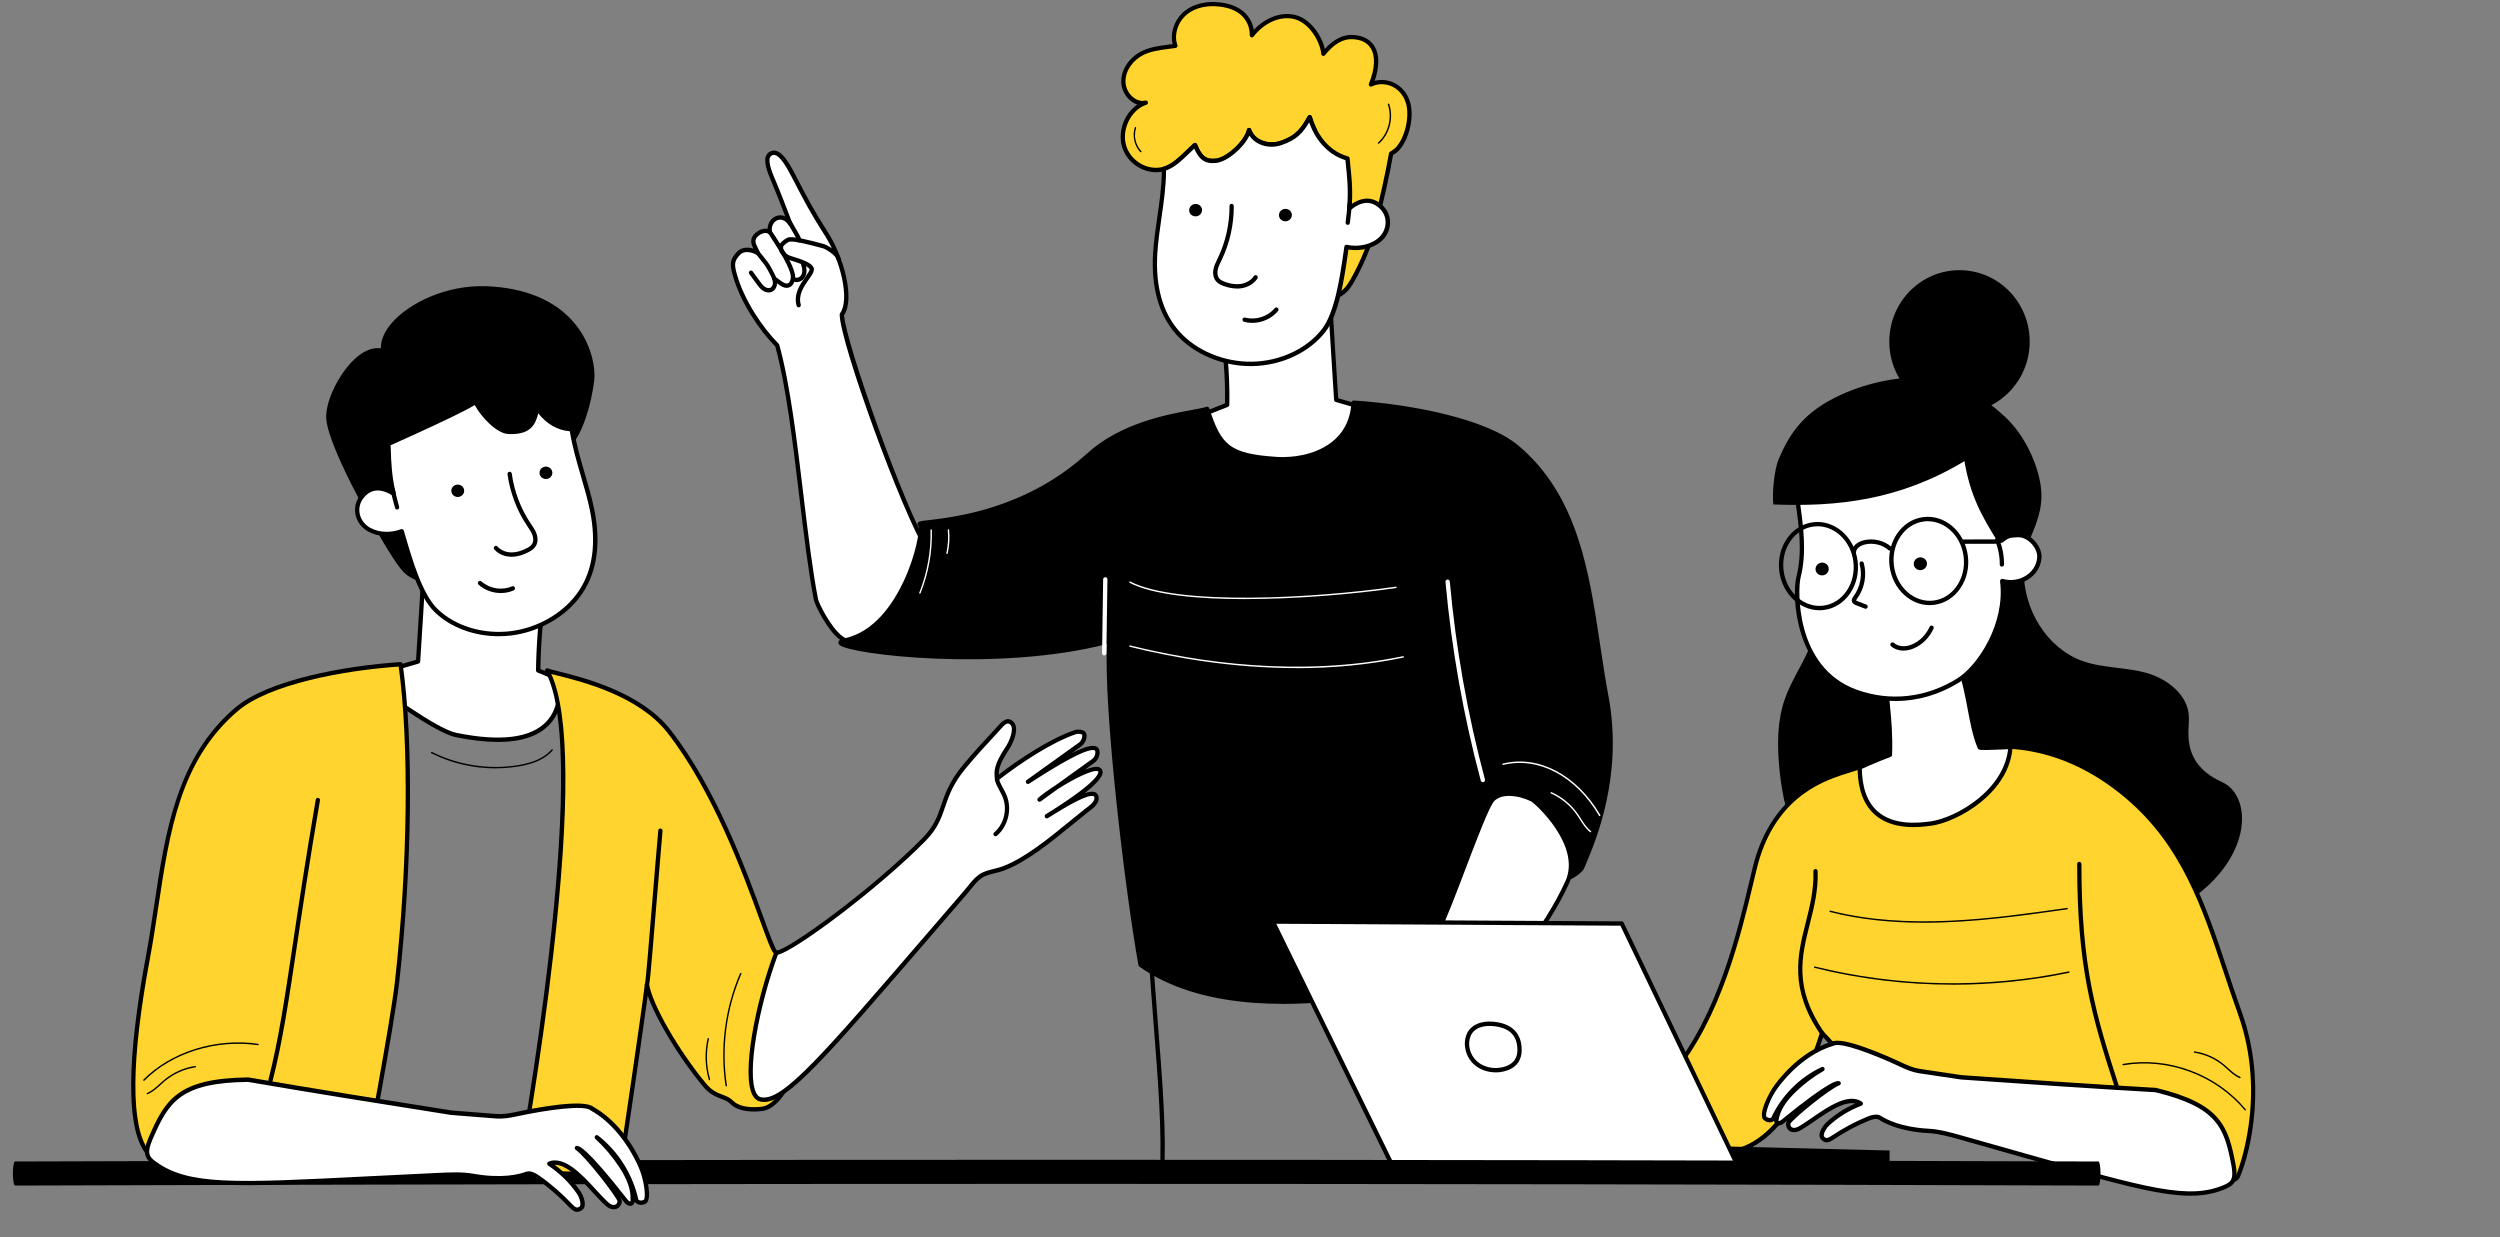 <svg width="97" height="48" viewBox="0 0 97 48" fill="none" xmlns="http://www.w3.org/2000/svg">
<rect x="0" y="0" width="97" height="48" fill="#808080" stroke="none"/>
<g clip-path="url(#clip0_1245_2452)">
<path d="M47.355 12.637C47.67 14.011 47.611 15.707 47.611 15.707L46.387 16.19C46.387 16.19 45.637 19.328 50.366 18.366C51.285 18.179 53.946 16.125 53.946 16.125L51.842 15.514C51.842 15.514 51.641 12.405 51.56 10.859C50.454 11.382 48.681 12.214 47.355 12.637Z" fill="white"/>
<path d="M48.754 18.635C47.841 18.635 47.168 18.41 46.745 17.962C46.062 17.238 46.296 16.214 46.307 16.171C46.314 16.144 46.333 16.122 46.358 16.112L47.53 15.65C47.536 15.346 47.55 13.866 47.273 12.658C47.264 12.614 47.288 12.571 47.33 12.557C48.702 12.122 50.609 11.218 51.525 10.784C51.55 10.773 51.58 10.774 51.603 10.789C51.627 10.803 51.643 10.829 51.644 10.858C51.717 12.267 51.894 15.013 51.923 15.451L53.969 16.046C53.999 16.056 54.023 16.08 54.029 16.112C54.036 16.144 54.023 16.176 53.998 16.195C53.889 16.28 51.312 18.264 50.386 18.451C49.778 18.574 49.234 18.637 48.755 18.637L48.754 18.635ZM46.462 16.253C46.427 16.446 46.322 17.267 46.867 17.845C47.472 18.483 48.644 18.63 50.352 18.283C51.125 18.126 53.213 16.576 53.763 16.16L51.822 15.595C51.787 15.586 51.764 15.555 51.762 15.518C51.761 15.488 51.57 12.554 51.487 10.989C50.547 11.434 48.778 12.264 47.456 12.693C47.75 14.048 47.698 15.693 47.698 15.709C47.698 15.742 47.676 15.773 47.645 15.786L46.463 16.253H46.462Z" fill="black"/>
<path d="M44.459 3.984C44.026 4.089 43.595 3.645 43.587 3.174C43.579 2.704 43.904 2.278 44.301 2.072C44.7 1.865 45.159 1.841 45.607 1.776C45.439 1.32 45.651 0.771 46.024 0.48C46.397 0.187 46.888 0.118 47.347 0.176C47.648 0.213 47.952 0.305 48.189 0.505C48.427 0.704 48.589 1.025 48.576 1.368C48.977 0.854 49.624 0.509 50.233 0.657C50.843 0.806 51.303 1.563 51.349 2.085C51.646 1.715 52.033 1.409 52.491 1.435C53.397 1.485 53.602 2.269 53.194 3.277C53.677 3.035 54.396 3.246 54.626 3.96C54.797 4.491 54.605 5.336 54.242 5.752C54.179 5.824 54.088 5.894 53.976 5.958C53.834 6.747 53.658 7.573 53.391 8.614C53.197 9.366 52.864 10.2 52.472 10.886C52.288 11.21 52.145 11.365 51.773 11.541C51.753 11.214 51.418 11.053 51.366 10.728C51.301 10.328 51.555 9.977 51.319 9.622C50.867 8.949 50.56 8.209 50.417 7.451C50.299 6.829 50.294 6.173 50.584 5.598C50.686 5.393 50.834 5.201 51.012 5.037C50.932 4.875 50.87 4.71 50.82 4.549C50.554 5.013 50.361 5.331 49.695 5.553C49.209 5.715 48.633 5.518 48.469 5.048C48.365 5.523 47.64 6.193 47.182 6.241C46.726 6.288 46.555 6.075 46.37 5.629C45.965 5.993 45.661 6.366 45.249 6.526C44.616 6.769 43.834 6.368 43.625 5.691C43.416 5.014 43.819 4.193 44.462 3.985L44.459 3.984Z" fill="#FFD42E"/>
<path d="M51.77 11.626C51.756 11.626 51.74 11.622 51.728 11.614C51.704 11.6 51.688 11.574 51.687 11.547C51.677 11.403 51.592 11.291 51.501 11.173C51.407 11.048 51.309 10.92 51.281 10.742C51.252 10.57 51.279 10.411 51.304 10.258C51.339 10.043 51.37 9.858 51.246 9.672C50.787 8.984 50.478 8.243 50.331 7.469C50.186 6.706 50.242 6.083 50.505 5.562C50.603 5.368 50.741 5.181 50.906 5.019C50.867 4.934 50.831 4.846 50.796 4.752C50.574 5.128 50.342 5.427 49.717 5.635C49.231 5.797 48.718 5.632 48.477 5.264C48.254 5.742 47.623 6.282 47.187 6.326C46.724 6.374 46.518 6.171 46.337 5.771C46.268 5.835 46.202 5.899 46.138 5.962C45.861 6.229 45.601 6.48 45.274 6.606C44.959 6.728 44.588 6.704 44.259 6.541C43.913 6.37 43.652 6.069 43.542 5.717C43.353 5.106 43.625 4.397 44.128 4.056C44.042 4.029 43.957 3.982 43.877 3.92C43.652 3.742 43.508 3.459 43.504 3.179C43.494 2.642 43.878 2.2 44.264 2C44.602 1.826 44.981 1.776 45.348 1.73C45.398 1.723 45.449 1.717 45.499 1.71C45.387 1.266 45.581 0.726 45.974 0.418C46.325 0.142 46.816 0.029 47.358 0.096C47.725 0.142 48.022 0.259 48.243 0.443C48.461 0.626 48.605 0.883 48.647 1.16C49.102 0.674 49.714 0.448 50.253 0.579C50.82 0.717 51.278 1.346 51.404 1.898C51.75 1.517 52.116 1.334 52.495 1.355C52.876 1.376 53.164 1.525 53.326 1.786C53.526 2.107 53.529 2.582 53.337 3.138C53.565 3.077 53.819 3.094 54.047 3.192C54.358 3.326 54.593 3.59 54.704 3.939C54.882 4.491 54.695 5.366 54.303 5.814C54.24 5.886 54.155 5.954 54.05 6.018C53.899 6.856 53.715 7.691 53.471 8.64C53.273 9.411 52.934 10.246 52.543 10.933C52.358 11.256 52.208 11.432 51.806 11.622C51.795 11.627 51.783 11.63 51.772 11.63L51.77 11.626ZM50.815 4.462C50.815 4.462 50.821 4.462 50.825 4.462C50.858 4.466 50.884 4.49 50.895 4.522C50.95 4.699 51.012 4.854 51.083 4.998C51.1 5.032 51.092 5.074 51.064 5.099C50.892 5.258 50.751 5.443 50.653 5.637C50.409 6.123 50.357 6.71 50.494 7.435C50.637 8.187 50.936 8.907 51.383 9.574C51.544 9.816 51.506 10.053 51.468 10.283C51.444 10.424 51.421 10.568 51.444 10.714C51.467 10.848 51.547 10.955 51.633 11.067C51.714 11.171 51.795 11.28 51.833 11.414C52.123 11.261 52.244 11.11 52.398 10.843C52.782 10.17 53.114 9.35 53.309 8.594C53.554 7.634 53.74 6.792 53.892 5.944C53.897 5.918 53.911 5.898 53.933 5.885C54.037 5.826 54.122 5.76 54.179 5.696C54.53 5.294 54.704 4.48 54.545 3.987C54.45 3.686 54.248 3.458 53.982 3.344C53.735 3.238 53.454 3.242 53.23 3.354C53.199 3.37 53.163 3.363 53.136 3.339C53.111 3.315 53.103 3.277 53.115 3.245C53.35 2.666 53.373 2.179 53.183 1.872C53.049 1.656 52.815 1.538 52.484 1.52C52.118 1.499 51.758 1.707 51.411 2.139C51.389 2.166 51.355 2.176 51.322 2.166C51.289 2.157 51.267 2.128 51.264 2.093C51.223 1.626 50.803 0.883 50.211 0.739C49.679 0.61 49.062 0.877 48.639 1.419C48.617 1.448 48.579 1.459 48.545 1.446C48.512 1.434 48.49 1.4 48.49 1.363C48.501 1.067 48.364 0.762 48.134 0.568C47.939 0.403 47.67 0.299 47.335 0.258C46.836 0.195 46.389 0.298 46.073 0.546C45.705 0.835 45.537 1.35 45.683 1.746C45.692 1.77 45.689 1.797 45.677 1.819C45.664 1.842 45.642 1.856 45.617 1.861C45.533 1.874 45.45 1.883 45.367 1.894C44.998 1.942 44.649 1.986 44.338 2.147C43.999 2.323 43.661 2.707 43.669 3.173C43.674 3.403 43.792 3.637 43.977 3.782C44.122 3.896 44.286 3.938 44.438 3.901C44.482 3.89 44.526 3.917 44.538 3.96C44.55 4.005 44.525 4.05 44.482 4.064C43.885 4.256 43.504 5.032 43.699 5.662C43.795 5.971 44.025 6.234 44.33 6.386C44.619 6.528 44.94 6.55 45.212 6.445C45.508 6.331 45.746 6.101 46.021 5.835C46.112 5.747 46.208 5.654 46.311 5.563C46.331 5.546 46.358 5.538 46.385 5.544C46.411 5.55 46.432 5.568 46.443 5.594C46.617 6.016 46.764 6.197 47.168 6.154C47.594 6.11 48.285 5.467 48.381 5.027C48.389 4.99 48.42 4.963 48.458 4.962C48.496 4.958 48.529 4.982 48.542 5.018C48.696 5.461 49.245 5.61 49.663 5.47C50.313 5.254 50.493 4.939 50.743 4.504C50.758 4.478 50.785 4.462 50.815 4.462Z" fill="black"/>
<path d="M45.159 6.626C45.159 6.602 45.159 6.578 45.159 6.552C45.187 6.544 45.214 6.534 45.242 6.525C45.656 6.365 45.96 5.994 46.364 5.627C46.548 6.072 46.72 6.286 47.176 6.24C47.632 6.194 48.359 5.522 48.463 5.046C48.627 5.517 49.204 5.714 49.688 5.552C50.354 5.33 50.548 5.011 50.813 4.547C50.958 5.011 51.194 5.506 51.693 5.869C51.876 6.002 52.074 6.093 52.278 6.149C52.286 6.24 52.294 6.328 52.303 6.413C52.338 6.725 52.418 7.405 52.347 8.091C52.865 7.654 53.295 7.728 53.616 8.058C53.937 8.387 53.911 8.91 53.597 9.237C53.282 9.562 52.73 9.686 52.244 9.581C52.118 10.413 51.931 12.078 51.361 12.814C50.757 13.597 49.688 14.099 48.583 14.117C47.478 14.136 46.366 13.67 45.691 12.909C44.926 12.043 44.755 10.899 44.819 9.827C44.884 8.755 45.154 7.698 45.157 6.622L45.159 6.626Z" fill="white"/>
<path d="M48.52 14.205C47.411 14.205 46.309 13.734 45.631 12.97C44.959 12.21 44.659 11.152 44.739 9.826C44.768 9.355 44.837 8.882 44.903 8.422C44.988 7.834 45.076 7.226 45.078 6.626C45.078 6.602 45.078 6.576 45.078 6.552C45.078 6.515 45.103 6.482 45.137 6.472C45.163 6.464 45.189 6.456 45.214 6.446C45.51 6.333 45.748 6.102 46.023 5.837C46.114 5.749 46.21 5.656 46.313 5.565C46.333 5.547 46.36 5.539 46.386 5.546C46.413 5.552 46.434 5.57 46.445 5.595C46.619 6.018 46.764 6.198 47.17 6.155C47.596 6.112 48.287 5.469 48.383 5.029C48.391 4.992 48.422 4.965 48.46 4.963C48.498 4.96 48.531 4.984 48.544 5.019C48.698 5.462 49.247 5.611 49.665 5.472C50.315 5.256 50.495 4.941 50.745 4.506C50.762 4.477 50.793 4.461 50.827 4.464C50.859 4.467 50.886 4.491 50.897 4.523C51.012 4.89 51.224 5.422 51.747 5.802C51.912 5.922 52.099 6.011 52.305 6.069C52.339 6.078 52.364 6.109 52.367 6.144C52.375 6.246 52.383 6.33 52.392 6.405V6.426C52.427 6.718 52.493 7.298 52.452 7.912C52.897 7.61 53.328 7.638 53.681 8.002C54.028 8.358 54.019 8.93 53.662 9.299C53.356 9.616 52.826 9.765 52.32 9.683C52.31 9.744 52.301 9.81 52.291 9.878C52.157 10.8 51.958 12.192 51.434 12.87C50.812 13.675 49.724 14.187 48.591 14.205C48.569 14.205 48.547 14.205 48.525 14.205H48.52ZM45.243 6.614C45.243 6.614 45.243 6.622 45.243 6.626C45.241 7.238 45.151 7.853 45.066 8.446C45 8.901 44.933 9.371 44.904 9.835C44.827 11.115 45.114 12.131 45.754 12.854C46.413 13.6 47.497 14.051 48.581 14.034C49.665 14.016 50.705 13.528 51.295 12.763C51.791 12.12 51.997 10.701 52.12 9.851C52.134 9.749 52.148 9.654 52.161 9.57C52.164 9.547 52.176 9.526 52.195 9.512C52.214 9.499 52.238 9.494 52.26 9.499C52.738 9.602 53.251 9.474 53.536 9.178C53.828 8.874 53.838 8.408 53.556 8.118C53.224 7.778 52.836 7.79 52.401 8.157C52.375 8.179 52.339 8.182 52.309 8.166C52.279 8.15 52.261 8.117 52.264 8.083C52.334 7.421 52.26 6.762 52.224 6.443V6.422C52.214 6.36 52.208 6.293 52.202 6.214C51.999 6.15 51.811 6.058 51.646 5.938C51.165 5.587 50.929 5.122 50.795 4.749C50.573 5.123 50.34 5.424 49.716 5.632C49.23 5.794 48.717 5.629 48.476 5.261C48.252 5.739 47.622 6.278 47.186 6.323C46.723 6.371 46.517 6.168 46.336 5.768C46.267 5.832 46.201 5.896 46.136 5.958C45.859 6.226 45.6 6.477 45.273 6.603C45.263 6.606 45.252 6.611 45.243 6.614Z" fill="black"/>
<path d="M46.141 8.182C46.127 8.05 46.226 7.929 46.363 7.915C46.5 7.899 46.624 7.994 46.638 8.126C46.652 8.259 46.553 8.379 46.416 8.393C46.279 8.409 46.155 8.315 46.141 8.182Z" fill="black"/>
<path d="M49.625 8.373C49.611 8.24 49.71 8.12 49.847 8.106C49.984 8.091 50.108 8.184 50.123 8.317C50.137 8.45 50.038 8.57 49.901 8.584C49.764 8.6 49.639 8.506 49.625 8.373Z" fill="black"/>
<path d="M48.589 12.528C48.482 12.528 48.373 12.514 48.269 12.486C48.225 12.474 48.199 12.427 48.209 12.382C48.221 12.338 48.268 12.31 48.312 12.322C48.722 12.432 49.183 12.286 49.459 11.958C49.489 11.923 49.542 11.918 49.577 11.949C49.611 11.979 49.616 12.034 49.586 12.069C49.341 12.362 48.965 12.528 48.589 12.528Z" fill="black"/>
<path d="M47.996 11.195C47.831 11.195 47.654 11.162 47.47 11.094C47.373 11.059 47.263 11.01 47.184 10.917C47.082 10.797 47.045 10.621 47.085 10.434C47.113 10.301 47.171 10.181 47.227 10.066L47.252 10.013C47.552 9.387 47.709 8.688 47.705 7.992C47.705 7.946 47.741 7.907 47.788 7.907C47.834 7.907 47.871 7.946 47.871 7.992C47.875 8.714 47.713 9.44 47.401 10.088L47.376 10.141C47.322 10.251 47.27 10.357 47.247 10.469C47.219 10.602 47.242 10.728 47.308 10.806C47.363 10.87 47.448 10.907 47.525 10.936C47.75 11.018 47.958 11.045 48.145 11.016C48.358 10.982 48.547 10.869 48.649 10.712C48.674 10.674 48.726 10.662 48.765 10.69C48.803 10.715 48.814 10.768 48.787 10.808C48.657 11.006 48.432 11.144 48.17 11.184C48.114 11.194 48.054 11.197 47.994 11.197L47.996 11.195Z" fill="black"/>
<path d="M52.293 8.725C52.293 8.725 52.285 8.725 52.282 8.725C52.236 8.718 52.205 8.677 52.209 8.629C52.247 8.336 52.261 8.179 52.286 7.898C52.291 7.851 52.331 7.816 52.378 7.821C52.423 7.826 52.458 7.867 52.453 7.914C52.428 8.198 52.414 8.355 52.375 8.651C52.368 8.694 52.334 8.725 52.291 8.725H52.293Z" fill="black"/>
<path d="M44.266 5.91C44.266 5.91 44.252 5.907 44.245 5.902C44.009 5.656 43.923 5.27 44.03 4.944C44.034 4.93 44.05 4.922 44.064 4.926C44.078 4.931 44.086 4.947 44.082 4.962C43.981 5.269 44.061 5.63 44.283 5.862C44.294 5.874 44.294 5.891 44.283 5.902C44.278 5.907 44.27 5.91 44.264 5.91H44.266Z" fill="black"/>
<path d="M53.486 5.579C53.486 5.579 53.47 5.576 53.466 5.57C53.456 5.558 53.456 5.539 53.469 5.53C53.867 5.173 54.023 4.566 53.848 4.056C53.843 4.042 53.851 4.026 53.865 4.019C53.88 4.014 53.895 4.022 53.901 4.037C54.084 4.568 53.922 5.198 53.507 5.571C53.502 5.576 53.494 5.578 53.488 5.578L53.486 5.579Z" fill="black"/>
<path d="M31.662 23.273C31.145 20.661 30.874 16.002 30.155 13.4C29.48 12.722 28.78 11.637 28.508 10.651C28.398 10.249 28.401 10.086 28.665 9.818C28.857 9.621 29.195 9.686 29.409 9.821C29.312 9.568 29.076 9.339 29.384 9.083C29.523 8.968 29.719 8.907 29.87 9.006C29.792 8.496 30.353 8.197 30.665 8.688C30.427 8.058 30.21 7.493 29.963 6.91C29.811 6.55 29.664 6.118 29.886 5.973C30.171 5.786 30.457 6.189 30.773 6.795C31.311 7.832 31.489 8.178 32.086 9.112C32.646 9.992 33.099 11.611 32.663 12.206C32.69 13.262 35.067 19.87 35.995 21.331C36.334 21.864 35.893 22.209 35.662 22.8C35.383 23.512 34.302 26 32.635 24.75C32.163 24.397 31.692 23.429 31.661 23.272L31.662 23.273Z" fill="white"/>
<path d="M33.544 25.183C33.228 25.183 32.907 25.061 32.586 24.821C32.09 24.45 31.615 23.467 31.581 23.291C31.365 22.205 31.194 20.779 31.013 19.269C30.759 17.151 30.497 14.96 30.081 13.445C29.465 12.821 28.719 11.728 28.428 10.675C28.308 10.245 28.318 10.053 28.605 9.758C28.764 9.595 29.011 9.579 29.233 9.648C29.14 9.462 29.062 9.24 29.331 9.018C29.444 8.925 29.616 8.846 29.781 8.88C29.792 8.654 29.916 8.461 30.111 8.384C30.212 8.344 30.339 8.338 30.465 8.394C30.289 7.93 30.099 7.442 29.888 6.944C29.712 6.53 29.57 6.08 29.842 5.901C29.929 5.843 30.021 5.827 30.116 5.853C30.333 5.91 30.545 6.171 30.848 6.755L30.86 6.778C31.389 7.797 31.568 8.139 32.157 9.066C32.701 9.922 33.193 11.565 32.75 12.23C32.814 13.303 35.122 19.797 36.068 21.283C36.338 21.709 36.154 22.04 35.961 22.39C35.885 22.528 35.805 22.669 35.744 22.831C35.454 23.573 34.828 24.859 33.898 25.13C33.782 25.163 33.665 25.181 33.547 25.181L33.544 25.183ZM28.989 9.781C28.887 9.781 28.791 9.81 28.724 9.878C28.488 10.12 28.483 10.248 28.588 10.629C28.873 11.661 29.611 12.735 30.213 13.339C30.224 13.349 30.231 13.363 30.235 13.376C30.659 14.904 30.923 17.112 31.178 19.247C31.359 20.752 31.529 22.174 31.743 23.255C31.771 23.395 32.23 24.343 32.684 24.682C33.082 24.979 33.473 25.075 33.848 24.966C34.708 24.715 35.305 23.482 35.583 22.768C35.651 22.597 35.736 22.443 35.811 22.307C36.002 21.963 36.14 21.715 35.925 21.376C35.015 19.946 32.606 13.347 32.578 12.207C32.578 12.187 32.583 12.17 32.594 12.154C32.987 11.618 32.597 10.075 32.013 9.157C31.42 8.226 31.242 7.88 30.711 6.856L30.698 6.834C30.53 6.509 30.281 6.072 30.072 6.016C30.023 6.003 29.977 6.011 29.93 6.043C29.74 6.168 29.965 6.701 30.039 6.877C30.3 7.494 30.531 8.098 30.742 8.658C30.758 8.698 30.741 8.744 30.701 8.763C30.663 8.782 30.616 8.77 30.593 8.734C30.479 8.555 30.32 8.483 30.168 8.542C30.037 8.594 29.913 8.755 29.951 8.992C29.955 9.026 29.941 9.058 29.915 9.077C29.888 9.094 29.852 9.096 29.823 9.077C29.705 9 29.543 9.058 29.435 9.149C29.254 9.299 29.301 9.414 29.406 9.624C29.433 9.677 29.461 9.733 29.483 9.79C29.496 9.824 29.486 9.862 29.46 9.886C29.431 9.91 29.394 9.912 29.362 9.894C29.252 9.826 29.114 9.781 28.986 9.781H28.989Z" fill="black"/>
<path d="M29.823 11.347C29.747 11.347 29.667 11.323 29.594 11.275C29.495 11.21 29.424 11.112 29.361 11.027L29.072 10.632C29.045 10.594 29.052 10.541 29.089 10.514C29.125 10.486 29.179 10.493 29.206 10.531L29.495 10.926C29.552 11.003 29.61 11.083 29.686 11.133C29.756 11.179 29.838 11.19 29.895 11.162C29.962 11.125 29.991 11.032 29.988 10.96C29.983 10.864 29.939 10.771 29.895 10.683C29.73 10.355 29.683 10.299 29.546 10.13C29.494 10.067 29.431 9.987 29.344 9.875C29.316 9.838 29.322 9.786 29.358 9.757C29.395 9.728 29.447 9.734 29.475 9.771C29.56 9.882 29.623 9.96 29.673 10.022C29.815 10.197 29.868 10.262 30.041 10.606C30.091 10.706 30.147 10.824 30.151 10.954C30.158 11.11 30.087 11.251 29.969 11.314C29.923 11.338 29.873 11.349 29.819 11.349L29.823 11.347Z" fill="black"/>
<path d="M30.523 11.171C30.418 11.171 30.32 11.115 30.235 11.056C30.154 11 30.073 10.941 29.995 10.88C29.959 10.851 29.951 10.799 29.979 10.762C30.007 10.725 30.059 10.717 30.095 10.746C30.171 10.805 30.25 10.861 30.328 10.915C30.405 10.968 30.486 11.014 30.555 10.997C30.64 10.975 30.684 10.851 30.684 10.742C30.684 10.573 30.533 10.149 29.822 9.083L29.801 9.053C29.776 9.014 29.785 8.962 29.823 8.934C29.861 8.909 29.913 8.918 29.94 8.957L29.96 8.986C30.559 9.882 30.851 10.454 30.852 10.739C30.852 10.914 30.775 11.112 30.599 11.159C30.574 11.165 30.549 11.168 30.525 11.168L30.523 11.171Z" fill="black"/>
<path d="M30.988 11.926C30.952 11.926 30.919 11.902 30.908 11.864C30.78 11.405 31.049 11.024 31.246 10.744C31.325 10.632 31.433 10.478 31.41 10.438C31.334 10.309 30.916 10.181 30.716 10.118C30.602 10.083 30.552 10.067 30.524 10.05C30.313 9.925 30.244 9.781 30.223 9.682C30.206 9.595 30.219 9.509 30.26 9.453C30.315 9.374 30.5 9.218 30.623 9.205C30.87 9.178 31.458 9.334 31.811 9.427C31.871 9.443 31.921 9.456 31.96 9.467C32.113 9.506 32.597 9.805 32.613 10.026C32.616 10.072 32.582 10.114 32.536 10.117C32.49 10.12 32.45 10.085 32.447 10.038C32.44 9.947 32.085 9.674 31.919 9.632C31.878 9.622 31.827 9.608 31.768 9.592C31.451 9.507 30.856 9.35 30.64 9.374C30.588 9.381 30.442 9.488 30.395 9.554C30.387 9.566 30.378 9.602 30.387 9.648C30.398 9.701 30.442 9.805 30.607 9.904C30.623 9.912 30.698 9.936 30.765 9.957C31.108 10.062 31.452 10.181 31.553 10.352C31.633 10.488 31.523 10.645 31.383 10.843C31.196 11.109 30.964 11.438 31.07 11.818C31.082 11.862 31.057 11.91 31.012 11.922C31.004 11.923 30.996 11.925 30.99 11.925L30.988 11.926Z" fill="black"/>
<path d="M31.017 9.408C30.982 9.408 30.949 9.386 30.938 9.349C30.908 9.254 30.793 9.058 30.7 8.899C30.651 8.816 30.606 8.738 30.574 8.678C30.552 8.637 30.568 8.586 30.609 8.563C30.65 8.541 30.7 8.557 30.722 8.598C30.752 8.654 30.796 8.731 30.845 8.813C30.947 8.987 31.062 9.184 31.098 9.298C31.113 9.342 31.089 9.39 31.045 9.405C31.037 9.408 31.027 9.41 31.02 9.41L31.017 9.408Z" fill="black"/>
<path d="M30.909 10.947C30.865 10.947 30.822 10.938 30.785 10.918C30.744 10.898 30.726 10.846 30.747 10.805C30.767 10.763 30.818 10.746 30.859 10.766C30.901 10.787 30.981 10.779 31.044 10.723C31.139 10.637 31.154 10.478 31.087 10.288C31.071 10.243 31.093 10.195 31.137 10.179C31.181 10.163 31.228 10.186 31.244 10.23C31.373 10.598 31.225 10.786 31.156 10.848C31.087 10.912 30.997 10.946 30.912 10.946L30.909 10.947Z" fill="black"/>
<path d="M62.327 27.013C61.67 23.499 61.665 19.728 58.882 17.366C57.546 16.232 54.379 15.742 52.522 15.622C52.409 17.45 50.651 17.885 49.527 17.811C47.648 17.688 47.315 17.314 46.836 15.862C46.415 16.034 43.878 16.163 42.231 17.659C39.172 20.437 35.434 20.179 35.692 20.35C35.925 20.504 35.09 24.381 32.758 24.858C31.532 25.107 38.361 26.136 43.043 24.875C42.867 27.366 43.748 34.635 44.256 37.434C49.14 40.898 59.184 36.981 59.184 36.981C59.184 36.981 58.416 34.681 58.416 32.947C58.416 32.086 60.4 33.992 60.793 34.062C60.924 34.086 61.333 33.79 61.385 33.666C61.715 32.88 62.933 30.243 62.329 27.011L62.327 27.013Z" fill="black"/>
<path d="M49.764 38.949C49.377 38.949 49.004 38.936 48.642 38.909C46.827 38.775 45.333 38.303 44.207 37.504C44.19 37.491 44.177 37.472 44.172 37.45C43.663 34.642 42.813 27.547 42.951 24.987C38.741 26.082 32.923 25.397 32.566 25.018C32.533 24.983 32.522 24.939 32.534 24.898C32.558 24.821 32.652 24.792 32.74 24.774C33.914 24.536 34.654 23.427 35.069 22.539C35.539 21.533 35.695 20.56 35.637 20.415C35.59 20.376 35.596 20.328 35.599 20.314C35.618 20.229 35.686 20.221 36.057 20.178C37.086 20.056 39.821 19.735 42.176 17.597C43.48 16.411 45.297 16.078 46.274 15.901C46.524 15.854 46.723 15.819 46.806 15.784C46.828 15.776 46.852 15.776 46.872 15.786C46.893 15.795 46.908 15.813 46.916 15.835C47.385 17.259 47.682 17.605 49.533 17.727C49.844 17.747 50.647 17.752 51.364 17.355C52.028 16.989 52.39 16.403 52.439 15.618C52.439 15.595 52.45 15.575 52.467 15.56C52.484 15.546 52.506 15.538 52.527 15.539C54.69 15.68 57.667 16.227 58.933 17.304C61.218 19.243 61.658 22.174 62.083 25.008C62.182 25.664 62.283 26.343 62.407 27C62.989 30.11 61.913 32.634 61.509 33.584C61.49 33.627 61.474 33.667 61.459 33.703C61.396 33.851 60.953 34.181 60.776 34.149C60.633 34.123 60.365 33.93 59.942 33.616C59.49 33.282 58.733 32.72 58.54 32.822C58.512 32.837 58.496 32.88 58.496 32.95C58.496 34.65 59.251 36.933 59.259 36.957C59.273 37 59.251 37.047 59.21 37.064C59.185 37.074 56.655 38.053 53.562 38.594C52.196 38.832 50.923 38.952 49.761 38.952L49.764 38.949ZM44.331 37.384C46.831 39.135 50.713 38.917 53.534 38.422C56.317 37.936 58.639 37.094 59.078 36.93C58.944 36.511 58.331 34.496 58.331 32.947C58.331 32.775 58.403 32.699 58.466 32.669C58.73 32.531 59.286 32.917 60.042 33.477C60.364 33.714 60.694 33.96 60.807 33.979C60.897 33.992 61.265 33.734 61.307 33.632C61.323 33.597 61.339 33.557 61.358 33.512C61.758 32.575 62.818 30.087 62.245 27.027C62.121 26.366 62.019 25.686 61.921 25.029C61.48 22.098 61.065 19.328 58.83 17.43C57.609 16.394 54.731 15.859 52.601 15.71C52.527 16.506 52.129 17.125 51.446 17.503C50.689 17.92 49.85 17.915 49.523 17.895C47.66 17.773 47.264 17.394 46.786 15.968C46.675 15.998 46.512 16.029 46.304 16.066C45.344 16.242 43.557 16.568 42.288 17.722C39.894 19.896 37.121 20.223 36.078 20.344C35.971 20.357 35.868 20.368 35.802 20.379C35.823 20.467 35.826 20.637 35.763 20.97C35.536 22.178 34.621 24.563 32.775 24.939C32.77 24.939 32.766 24.941 32.761 24.942C33.499 25.258 38.987 25.878 43.021 24.792C43.047 24.786 43.074 24.792 43.095 24.808C43.115 24.826 43.126 24.853 43.124 24.88C42.953 27.312 43.812 34.514 44.33 37.383L44.331 37.384Z" fill="black"/>
<path d="M57.288 30.168C57.253 30.168 57.22 30.146 57.209 30.11C56.213 27.042 55.648 25.099 55.648 20.893C55.648 20.846 55.686 20.808 55.732 20.808C55.778 20.808 55.815 20.846 55.815 20.893C55.815 25.075 56.375 27.005 57.367 30.058C57.381 30.102 57.357 30.151 57.313 30.165C57.304 30.168 57.296 30.17 57.286 30.17L57.288 30.168Z" fill="black"/>
<path d="M43.043 24.96C43.022 24.96 43.004 24.953 42.988 24.938C42.939 24.893 42.937 24.845 42.928 24.224C42.922 23.763 42.911 22.992 42.868 21.822C42.867 21.776 42.903 21.736 42.949 21.734C42.996 21.731 43.033 21.77 43.035 21.816C43.078 22.989 43.089 23.76 43.095 24.222C43.099 24.555 43.103 24.779 43.114 24.832C43.133 24.862 43.129 24.904 43.104 24.933C43.089 24.952 43.065 24.962 43.041 24.962L43.043 24.96Z" fill="black"/>
<path d="M48.304 23.246C46.428 23.246 44.726 23.078 43.828 22.613C43.814 22.606 43.809 22.589 43.815 22.574C43.822 22.56 43.839 22.555 43.853 22.562C45.706 23.522 51.032 23.208 54.16 22.762C54.174 22.76 54.19 22.77 54.191 22.786C54.193 22.802 54.184 22.816 54.168 22.818C52.542 23.05 50.324 23.245 48.304 23.245V23.246Z" fill="white"/>
<path d="M50.306 25.923C47.817 25.923 45.542 25.52 43.834 25.096C43.82 25.093 43.811 25.077 43.814 25.062C43.817 25.048 43.833 25.038 43.847 25.042C46.465 25.693 50.428 26.293 54.439 25.459C54.455 25.456 54.469 25.466 54.472 25.482C54.475 25.498 54.466 25.512 54.45 25.515C53.045 25.808 51.645 25.925 50.306 25.925V25.923Z" fill="white"/>
<path d="M62.067 31.667C62.058 31.667 62.048 31.663 62.044 31.653C61.147 30.117 59.687 29.343 58.323 29.68C58.309 29.683 58.293 29.675 58.29 29.659C58.287 29.645 58.294 29.629 58.31 29.626C59.698 29.28 61.183 30.066 62.093 31.624C62.1 31.637 62.096 31.654 62.083 31.663C62.078 31.666 62.074 31.666 62.069 31.666L62.067 31.667Z" fill="white"/>
<path d="M61.714 32.294C61.714 32.294 61.703 32.293 61.696 32.288C61.529 32.16 61.415 31.979 61.303 31.803C61.264 31.742 61.224 31.678 61.182 31.619C60.927 31.254 60.579 30.966 60.175 30.786C60.161 30.779 60.154 30.763 60.161 30.749C60.167 30.734 60.183 30.728 60.197 30.734C60.609 30.918 60.966 31.213 61.226 31.587C61.268 31.648 61.309 31.712 61.349 31.773C61.457 31.944 61.57 32.12 61.729 32.243C61.742 32.253 61.743 32.27 61.734 32.283C61.729 32.291 61.72 32.294 61.712 32.294H61.714Z" fill="white"/>
<path d="M35.692 23.038C35.692 23.038 35.684 23.038 35.681 23.037C35.667 23.03 35.661 23.014 35.666 23C35.974 22.233 36.125 21.392 36.103 20.565C36.103 20.549 36.114 20.536 36.13 20.536C36.145 20.536 36.158 20.547 36.158 20.563C36.18 21.398 36.028 22.248 35.716 23.021C35.711 23.032 35.702 23.038 35.691 23.038H35.692Z" fill="white"/>
<path d="M36.743 21.493C36.743 21.493 36.739 21.493 36.737 21.493C36.721 21.49 36.713 21.474 36.717 21.459C36.783 21.165 36.801 20.863 36.772 20.563C36.772 20.547 36.781 20.535 36.797 20.533C36.812 20.531 36.825 20.543 36.827 20.558C36.856 20.866 36.838 21.173 36.772 21.474C36.768 21.486 36.757 21.496 36.745 21.496L36.743 21.493Z" fill="white"/>
<path d="M57.534 30.349C57.498 30.349 57.464 30.323 57.454 30.286C56.779 27.765 56.32 25.171 56.085 22.579C56.081 22.533 56.115 22.491 56.161 22.486C56.206 22.482 56.247 22.517 56.252 22.563C56.485 25.145 56.943 27.73 57.616 30.241C57.629 30.286 57.602 30.333 57.558 30.346C57.55 30.347 57.544 30.349 57.536 30.349H57.534Z" fill="white"/>
<path d="M42.842 25.43C42.796 25.43 42.758 25.39 42.76 25.344L42.802 22.479C42.802 22.432 42.842 22.395 42.887 22.395C42.933 22.395 42.971 22.435 42.969 22.482L42.927 25.347C42.927 25.394 42.889 25.43 42.843 25.43H42.842Z" fill="white"/>
<path d="M57.928 31.013C58.291 30.658 58.982 30.792 59.438 31.013C59.663 31.122 61.466 32.818 60.807 34.237C60.241 35.458 59.866 35.918 56.864 40.43C56.753 40.598 56.636 40.771 56.468 40.878C55.93 41.218 55.227 40.694 54.994 40.094C54.5 38.826 55.157 37.424 55.763 36.206C56.377 34.973 57.565 31.37 57.93 31.014L57.928 31.013Z" fill="white"/>
<path d="M56.096 41.07C56.002 41.07 55.905 41.054 55.806 41.021C55.431 40.894 55.074 40.536 54.915 40.126C54.391 38.778 55.14 37.27 55.688 36.168C55.956 35.626 56.342 34.613 56.715 33.632C57.299 32.096 57.668 31.149 57.87 30.952C58.244 30.586 58.944 30.68 59.474 30.936C59.755 31.072 61.565 32.8 60.883 34.272C60.431 35.243 60.099 35.739 58.502 38.128C58.084 38.754 57.563 39.531 56.934 40.478C56.823 40.645 56.699 40.832 56.512 40.95C56.386 41.03 56.246 41.07 56.098 41.07H56.096ZM58.557 30.88C58.331 30.88 58.126 30.936 57.984 31.074C57.796 31.259 57.325 32.496 56.869 33.693C56.495 34.677 56.108 35.694 55.835 36.243C55.302 37.315 54.572 38.784 55.069 40.062C55.211 40.427 55.529 40.747 55.857 40.859C56.001 40.907 56.215 40.938 56.422 40.806C56.58 40.707 56.693 40.536 56.795 40.384C57.424 39.437 57.945 38.659 58.364 38.034C59.954 35.656 60.286 35.16 60.732 34.202C61.38 32.806 59.545 31.16 59.402 31.091C59.147 30.968 58.837 30.882 58.559 30.882L58.557 30.88Z" fill="black"/>
<path d="M78.441 22.086C78.406 23.635 79.338 25.218 80.777 25.728C81.561 26.006 82.42 25.966 83.222 26.179C84.025 26.392 84.843 27.006 84.849 27.851C84.852 28.411 84.539 29.683 86.189 30.427C87.55 31.042 87.226 34.365 83.01 35.763C81.718 36.192 82.55 35.114 81.208 34.904C79.882 34.696 78.68 33.934 77.764 32.936C76.85 31.938 76.202 30.715 75.698 29.451C75.118 27.995 74.712 26.387 75.071 24.859C75.429 23.331 76.754 21.95 78.441 22.086Z" fill="black"/>
<path d="M82.527 35.949C82.249 35.949 82.146 35.795 82.038 35.576C81.923 35.344 81.794 35.081 81.198 34.989C79.945 34.792 78.705 34.085 77.706 32.995C76.894 32.109 76.213 30.96 75.623 29.483C74.884 27.629 74.682 26.154 74.991 24.84C75.178 24.041 75.609 23.312 76.204 22.785C76.857 22.208 77.634 21.936 78.447 22.002C78.491 22.005 78.524 22.043 78.524 22.088C78.488 23.669 79.448 25.166 80.804 25.648C81.232 25.8 81.696 25.856 82.143 25.912C82.507 25.957 82.881 26.003 83.243 26.098C84.052 26.312 84.926 26.953 84.931 27.851C84.931 27.925 84.926 28.008 84.922 28.098C84.888 28.706 84.832 29.723 86.223 30.35C86.731 30.579 87.024 31.168 86.987 31.885C86.924 33.128 85.851 34.91 83.035 35.845C82.817 35.917 82.653 35.949 82.525 35.949H82.527ZM78.213 22.162C76.638 22.162 75.469 23.526 75.153 24.878C74.852 26.157 75.05 27.598 75.777 29.419C76.358 30.877 77.03 32.008 77.827 32.878C78.801 33.941 80.007 34.63 81.223 34.821C81.904 34.928 82.067 35.258 82.187 35.499C82.31 35.747 82.377 35.885 82.986 35.683C85.722 34.776 86.764 33.066 86.824 31.877C86.857 31.23 86.602 30.706 86.158 30.506C84.662 29.83 84.722 28.739 84.758 28.088C84.763 27.997 84.767 27.92 84.767 27.851C84.763 27.043 83.952 26.461 83.204 26.261C82.853 26.168 82.484 26.123 82.126 26.078C81.669 26.022 81.196 25.965 80.751 25.806C79.35 25.31 78.355 23.787 78.358 22.165C78.309 22.162 78.262 22.162 78.215 22.162H78.213Z" fill="black"/>
<path d="M70.201 18.547C70.644 20.749 71.074 23.118 70.188 25.176C69.9 25.845 69.481 26.454 69.244 27.144C68.962 27.963 68.954 28.854 69.03 29.72C69.175 31.355 69.658 33.032 70.789 34.203C71.92 35.374 73.81 35.885 75.205 35.059C76.429 34.334 76.988 32.776 76.911 31.337C76.834 29.899 76.231 28.55 75.594 27.264C74.065 24.173 72.28 21.213 70.202 18.547H70.201Z" fill="black"/>
<path d="M73.331 29.285C73.37 28.112 73.228 27.454 73.181 26.576C73.647 26.339 74.15 26.174 74.665 26.09C74.896 26.051 75.156 26.037 75.334 26.179C75.445 26.269 75.972 25.795 76.027 25.925C76.403 26.821 76.435 28.098 76.811 28.994C76.839 29.062 78.156 28.938 78.186 29.008C78.309 29.299 78.206 31.728 78.115 31.79C73.299 35.046 70.978 30.389 70.978 30.389C70.978 30.389 71.852 29.845 73.331 29.285Z" fill="white"/>
<path d="M74.873 33.032C74.525 33.032 74.184 32.987 73.852 32.899C71.893 32.374 70.915 30.448 70.905 30.429C70.886 30.389 70.899 30.341 70.937 30.318C70.946 30.314 71.813 29.776 73.251 29.227C73.273 28.483 73.219 27.944 73.169 27.424C73.142 27.157 73.116 26.88 73.1 26.584C73.098 26.55 73.116 26.518 73.146 26.504C73.621 26.262 74.127 26.096 74.653 26.01C74.882 25.973 75.171 25.95 75.378 26.109C75.428 26.106 75.57 26.021 75.657 25.97C75.841 25.859 75.949 25.798 76.034 25.827C76.067 25.838 76.092 25.862 76.107 25.894C76.299 26.35 76.402 26.907 76.503 27.446C76.601 27.963 76.7 28.496 76.876 28.93C76.972 28.941 77.271 28.93 77.496 28.92C78.186 28.891 78.232 28.901 78.265 28.979C78.352 29.187 78.327 30.19 78.316 30.493C78.272 31.792 78.196 31.843 78.163 31.866C77.011 32.645 75.908 33.037 74.875 33.037L74.873 33.032ZM71.091 30.421C71.284 30.765 72.219 32.286 73.896 32.734C75.163 33.074 76.56 32.734 78.053 31.731C78.133 31.483 78.21 29.445 78.121 29.075C78.02 29.064 77.724 29.075 77.501 29.086C76.813 29.115 76.767 29.106 76.734 29.027C76.542 28.571 76.439 28.014 76.338 27.475C76.24 26.958 76.141 26.426 75.965 25.992C75.912 26.01 75.811 26.07 75.738 26.114C75.539 26.232 75.381 26.326 75.282 26.246C75.125 26.12 74.876 26.142 74.678 26.174C74.187 26.254 73.714 26.408 73.268 26.629C73.284 26.899 73.308 27.146 73.333 27.406C73.386 27.946 73.44 28.504 73.413 29.29C73.413 29.323 73.391 29.354 73.358 29.366C72.135 29.829 71.32 30.286 71.088 30.422L71.091 30.421Z" fill="black"/>
<path d="M69.701 19.088C69.843 20.174 70.058 21.315 69.783 22.397C69.632 22.987 69.646 25.987 72.014 26.841C73.258 27.291 74.687 27.198 75.971 26.406C76.841 25.869 77.898 24.201 77.687 22.546C78.408 22.749 79.121 22.254 79.128 21.595C79.133 21.216 78.721 20.739 78.287 20.762C77.95 20.777 77.909 20.782 77.654 20.981C77.48 20.205 77.373 19.413 77.387 18.52C76.569 17.603 75.255 17.134 73.943 16.934C73.508 16.869 73.063 16.827 72.623 16.883C71.362 17.043 69.558 17.973 69.703 19.088H69.701Z" fill="white"/>
<path d="M73.546 27.198C73.024 27.198 72.498 27.107 71.984 26.922C69.619 26.067 69.517 23.098 69.701 22.376C69.94 21.442 69.803 20.453 69.671 19.497C69.652 19.365 69.635 19.232 69.618 19.099C69.577 18.787 69.673 18.475 69.902 18.173C70.464 17.432 71.716 16.912 72.61 16.798C73.096 16.736 73.584 16.794 73.954 16.849C75.038 17.014 76.525 17.429 77.448 18.462C77.462 18.478 77.47 18.499 77.47 18.521C77.457 19.288 77.533 20.027 77.708 20.835C77.895 20.702 77.978 20.693 78.284 20.677C78.498 20.666 78.726 20.763 78.908 20.944C79.099 21.131 79.215 21.381 79.212 21.597C79.207 21.915 79.051 22.216 78.781 22.422C78.501 22.637 78.136 22.72 77.783 22.656C77.939 24.344 76.871 25.952 76.013 26.48C75.239 26.957 74.396 27.2 73.546 27.2V27.198ZM69.783 19.077C69.8 19.208 69.819 19.341 69.836 19.474C69.97 20.446 70.109 21.451 69.861 22.418C69.758 22.824 69.627 25.89 72.039 26.76C73.337 27.229 74.718 27.077 75.925 26.333C76.743 25.829 77.811 24.194 77.602 22.555C77.599 22.526 77.609 22.499 77.631 22.48C77.651 22.461 77.681 22.454 77.708 22.462C78.044 22.558 78.408 22.491 78.678 22.285C78.906 22.11 79.039 21.859 79.043 21.593C79.045 21.422 78.949 21.221 78.79 21.066C78.639 20.917 78.457 20.838 78.288 20.846C77.959 20.862 77.939 20.864 77.701 21.048C77.679 21.066 77.649 21.07 77.623 21.061C77.596 21.051 77.576 21.029 77.569 21C77.376 20.139 77.289 19.36 77.3 18.552C76.41 17.573 74.976 17.177 73.927 17.017C73.568 16.963 73.096 16.907 72.629 16.966C71.77 17.075 70.568 17.571 70.033 18.275C69.832 18.541 69.747 18.809 69.781 19.075L69.783 19.077Z" fill="black"/>
<path d="M74.87 23.48C74.525 23.48 74.19 23.35 73.91 23.107C73.584 22.824 73.374 22.418 73.315 21.965C73.196 21.026 73.781 20.173 74.618 20.064C75.025 20.011 75.43 20.138 75.759 20.424C76.084 20.707 76.295 21.114 76.353 21.566C76.412 22.019 76.308 22.466 76.064 22.824C75.819 23.186 75.458 23.413 75.051 23.467C74.989 23.475 74.93 23.478 74.87 23.478V23.48ZM74.8 20.222C74.747 20.222 74.695 20.226 74.642 20.234C73.896 20.331 73.377 21.099 73.484 21.944C73.536 22.355 73.726 22.723 74.02 22.979C74.313 23.234 74.671 23.347 75.03 23.301C75.391 23.253 75.708 23.051 75.927 22.73C76.147 22.406 76.24 22.002 76.188 21.59C76.136 21.179 75.946 20.811 75.652 20.555C75.403 20.339 75.106 20.224 74.8 20.224V20.222Z" fill="black"/>
<path d="M70.593 23.678C69.827 23.678 69.149 23.035 69.037 22.165C68.917 21.226 69.503 20.373 70.34 20.264C71.177 20.154 71.956 20.829 72.075 21.766C72.195 22.706 71.609 23.558 70.772 23.667C70.713 23.675 70.653 23.678 70.593 23.678ZM70.519 20.421C70.467 20.421 70.414 20.424 70.362 20.43C69.616 20.528 69.095 21.296 69.204 22.142C69.311 22.987 70.006 23.597 70.752 23.498C71.498 23.4 72.017 22.632 71.91 21.786C71.811 21 71.204 20.419 70.521 20.419L70.519 20.421Z" fill="black"/>
<path d="M76.028 16.022C77.532 16.022 78.752 14.782 78.752 13.253C78.752 11.723 77.532 10.483 76.028 10.483C74.524 10.483 73.305 11.723 73.305 13.253C73.305 14.782 74.524 16.022 76.028 16.022Z" fill="black"/>
<path d="M77.561 21.094C76.87 20.005 76.447 19.219 76.22 17.893C73.67 19.429 71.247 19.667 68.805 19.573C68.753 19.15 68.841 18.216 69.013 17.814C69.436 16.832 69.964 15.982 71.439 15.312C72.472 14.842 73.863 14.53 74.982 14.694C76.093 14.858 77.049 15.469 77.826 16.202C78.445 16.786 78.969 17.742 79.153 18.69C79.31 19.501 79.115 20.098 78.758 20.923C78.558 20.813 78.369 20.702 78.136 20.747C77.903 20.792 77.754 20.914 77.561 21.093V21.094Z" fill="black"/>
<path d="M73.858 25.245C73.676 25.245 73.507 25.187 73.375 25.075C73.339 25.045 73.335 24.992 73.364 24.955C73.394 24.918 73.446 24.913 73.482 24.944C73.659 25.094 73.923 25.115 74.187 25.003C74.481 24.878 74.724 24.637 74.868 24.322C74.887 24.278 74.938 24.261 74.98 24.28C75.023 24.299 75.04 24.35 75.021 24.393C74.859 24.745 74.585 25.017 74.253 25.158C74.121 25.214 73.987 25.243 73.86 25.243L73.858 25.245Z" fill="black"/>
<path d="M74.765 21.84C74.747 21.704 74.618 21.61 74.478 21.627C74.337 21.646 74.238 21.771 74.255 21.907C74.272 22.043 74.401 22.137 74.541 22.12C74.681 22.102 74.782 21.976 74.765 21.84Z" fill="black"/>
<path d="M70.954 22.043C70.937 21.907 70.808 21.813 70.668 21.831C70.528 21.848 70.427 21.974 70.444 22.11C70.462 22.247 70.591 22.343 70.731 22.323C70.871 22.304 70.971 22.179 70.954 22.043Z" fill="black"/>
<path d="M72.384 23.619C72.375 23.619 72.364 23.617 72.354 23.614L72.007 23.48C71.966 23.464 71.889 23.433 71.859 23.357C71.823 23.262 71.884 23.179 71.918 23.133C72.181 22.774 72.269 22.309 72.153 21.888C72.14 21.843 72.167 21.795 72.211 21.784C72.255 21.771 72.302 21.798 72.313 21.843C72.444 22.314 72.346 22.834 72.052 23.235C72.029 23.269 72.016 23.29 72.016 23.299C72.018 23.299 72.03 23.309 72.066 23.323L72.414 23.457C72.457 23.474 72.479 23.523 72.463 23.566C72.45 23.6 72.419 23.621 72.384 23.621V23.619Z" fill="black"/>
<path d="M71.931 21.512C71.885 21.512 71.848 21.475 71.848 21.429C71.843 21.19 72.073 21.024 72.302 20.965C72.677 20.867 73.103 20.968 73.386 21.219C73.421 21.25 73.424 21.304 73.394 21.339C73.364 21.374 73.311 21.378 73.276 21.347C73.032 21.131 72.666 21.046 72.343 21.13C72.178 21.173 72.013 21.288 72.014 21.427C72.014 21.474 71.978 21.512 71.933 21.514L71.931 21.512Z" fill="black"/>
<path d="M76.18 21.101C76.134 21.101 76.097 21.062 76.097 21.016C76.097 20.97 76.134 20.931 76.18 20.931L77.44 20.928C77.486 20.928 77.524 20.966 77.524 21.013C77.524 21.059 77.486 21.098 77.44 21.098L76.18 21.101Z" fill="black"/>
<path d="M77.672 21.987C77.626 21.987 77.588 21.949 77.59 21.901C77.593 21.587 77.532 21.269 77.411 20.979C77.393 20.936 77.412 20.886 77.455 20.867C77.497 20.849 77.546 20.869 77.565 20.912C77.694 21.222 77.76 21.565 77.757 21.901C77.757 21.947 77.719 21.985 77.673 21.985L77.672 21.987Z" fill="black"/>
<path d="M86.909 39.306C85.795 36.206 85.178 33.149 82.549 30.917C81.287 29.845 79.765 29.085 78.01 28.971C77.903 30.699 75.93 31.837 74.871 31.965C74.296 32.035 72.157 32.325 72.157 29.76C71.46 30.043 69.138 30.333 68.208 33.242C67.828 34.43 67.146 38.984 64.898 41.622C64.368 42.245 63.877 38.099 63.112 38.374C62.364 38.645 61.5 39.099 61.443 39.906C61.399 40.534 61.909 41.082 62.478 41.331C63.702 41.866 64.16 44.458 65.48 44.646C66.852 44.843 69.041 45.357 70.699 40.086C71.546 40.947 72.093 41.874 73.043 42.394C75.782 43.894 84.895 45.581 86.379 45.848C86.502 45.87 86.782 45.768 86.832 45.651C87.144 44.909 87.96 42.224 86.911 39.304L86.909 39.306Z" fill="#FFD42E"/>
<path d="M86.413 45.938C86.394 45.938 86.379 45.938 86.363 45.933C84.61 45.616 75.727 43.963 73.002 42.469C72.344 42.109 71.877 41.559 71.383 40.978C71.179 40.738 70.968 40.488 70.735 40.245C70.028 42.437 69.171 43.808 68.115 44.435C67.193 44.984 66.312 44.853 65.606 44.749C65.559 44.742 65.513 44.734 65.467 44.728C64.722 44.621 64.243 43.798 63.781 43.003C63.392 42.334 62.989 41.645 62.445 41.407C61.869 41.155 61.311 40.59 61.359 39.898C61.407 39.219 61.971 38.694 63.084 38.293C63.164 38.264 63.246 38.269 63.326 38.31C63.677 38.488 63.946 39.365 64.206 40.213C64.38 40.784 64.621 41.565 64.781 41.599C64.797 41.602 64.819 41.583 64.833 41.565C66.624 39.462 67.425 36.09 67.856 34.277C67.966 33.816 68.052 33.451 68.128 33.213C68.943 30.666 70.844 30.083 71.756 29.802C71.904 29.757 72.033 29.717 72.126 29.678C72.151 29.667 72.181 29.672 72.203 29.686C72.226 29.703 72.239 29.728 72.239 29.757C72.239 30.535 72.44 31.11 72.838 31.469C73.477 32.045 74.467 31.925 74.84 31.878H74.859C75.872 31.754 77.818 30.643 77.924 28.962C77.924 28.939 77.934 28.919 77.952 28.904C77.969 28.89 77.99 28.882 78.012 28.883C79.645 28.991 81.188 29.651 82.599 30.85C84.788 32.707 85.586 35.112 86.432 37.658C86.608 38.186 86.789 38.733 86.984 39.274C87.936 41.92 87.382 44.547 86.904 45.683C86.843 45.829 86.574 45.934 86.41 45.934L86.413 45.938ZM70.699 40.002C70.721 40.002 70.741 40.01 70.758 40.027C71.034 40.307 71.276 40.592 71.511 40.867C71.995 41.437 72.451 41.974 73.082 42.32C75.785 43.802 84.645 45.451 86.393 45.767C86.492 45.784 86.725 45.69 86.753 45.619C86.805 45.498 87.999 42.586 86.829 39.334C86.633 38.791 86.451 38.243 86.275 37.714C85.436 35.191 84.645 32.808 82.492 30.981C81.133 29.827 79.649 29.181 78.082 29.059C77.99 30.018 77.363 30.714 76.846 31.131C76.248 31.614 75.475 31.974 74.879 32.047H74.86C74.467 32.096 73.424 32.224 72.728 31.597C72.314 31.224 72.094 30.645 72.074 29.878C71.995 29.906 71.904 29.934 71.803 29.965C70.85 30.258 69.073 30.803 68.285 33.266C68.211 33.498 68.125 33.859 68.016 34.317C67.582 36.142 66.775 39.542 64.958 41.675C64.877 41.77 64.797 41.776 64.745 41.765C64.501 41.714 64.328 41.187 64.045 40.264C63.819 39.526 63.537 38.608 63.249 38.462C63.21 38.443 63.175 38.44 63.137 38.453C62.094 38.831 61.566 39.307 61.523 39.91C61.481 40.519 62.005 41.032 62.508 41.251C63.103 41.511 63.518 42.226 63.921 42.917C64.385 43.712 64.822 44.464 65.488 44.56C65.534 44.566 65.581 44.573 65.628 44.581C66.984 44.782 69.034 45.085 70.615 40.059C70.625 40.031 70.647 40.01 70.675 40.003C70.681 40.002 70.688 40.002 70.694 40.002H70.699Z" fill="black"/>
<path d="M83.638 42.294C81.136 42.152 78.621 41.978 76.103 41.802C75.878 41.763 74.758 41.602 74.483 41.56C74.248 41.525 74.025 41.437 73.811 41.336C73.062 40.984 71.456 40.294 71.099 40.499C70.272 40.746 69.525 41.352 68.94 42.12C68.611 42.55 68.342 43.264 68.479 43.387C68.565 43.466 68.696 43.498 68.792 43.416C69.181 42.568 69.874 41.869 70.713 41.48C70.323 41.704 69.961 41.976 69.635 42.286C69.305 42.602 69.001 42.982 68.927 43.438C68.921 43.474 68.918 43.512 68.937 43.544C68.982 43.619 69.096 43.576 69.165 43.522C69.299 43.416 71.02 41.994 71.341 42.032C70.913 42.197 69.388 43.454 69.382 43.587C69.379 43.651 69.391 43.718 69.431 43.768C69.484 43.837 69.58 43.858 69.665 43.843C69.75 43.829 69.827 43.784 69.9 43.739C70.392 43.435 70.842 43.054 71.374 42.829C71.64 42.717 71.964 42.651 72.2 42.819C71.726 43.002 71.282 43.267 70.91 43.616C70.85 43.672 70.801 43.738 70.762 43.808C70.704 43.915 70.638 44.069 70.719 44.157C70.852 44.301 70.965 44.229 71.078 44.16C71.534 43.854 72 43.602 72.488 43.405C72.639 43.344 72.82 43.29 72.957 43.379C73.075 43.456 73.649 43.819 74.829 43.882C75.232 43.902 75.62 44.01 76.124 44.15C82.755 46.01 84.736 46.75 86.344 46.048C86.659 45.91 86.764 45.742 86.66 45.194C86.38 43.728 86.106 42.894 83.643 42.296L83.638 42.294Z" fill="white"/>
<path d="M84.995 46.395C83.725 46.395 81.915 45.88 78.512 44.914C77.795 44.71 76.983 44.478 76.099 44.23C75.63 44.099 75.226 43.986 74.823 43.965C73.72 43.907 73.117 43.586 72.91 43.45C72.804 43.381 72.644 43.43 72.516 43.483C72.041 43.675 71.585 43.92 71.122 44.23L71.11 44.238C71 44.304 70.831 44.405 70.657 44.214C70.521 44.069 70.647 43.842 70.688 43.766C70.732 43.685 70.789 43.613 70.853 43.554C71.177 43.251 71.557 43.005 71.985 42.816C71.794 42.774 71.574 42.837 71.406 42.907C71.059 43.054 70.739 43.275 70.428 43.488C70.271 43.597 70.108 43.709 69.942 43.811C69.862 43.861 69.777 43.91 69.678 43.926C69.554 43.947 69.433 43.907 69.365 43.821C69.316 43.76 69.294 43.677 69.297 43.582C69.297 43.558 69.318 43.522 69.356 43.472C69.329 43.494 69.3 43.517 69.272 43.539C69.244 43.562 69.223 43.578 69.214 43.587C69.154 43.635 69.06 43.68 68.975 43.666C68.928 43.656 68.888 43.63 68.863 43.587C68.843 43.554 68.838 43.518 68.838 43.486C68.722 43.579 68.552 43.565 68.424 43.45C68.205 43.253 68.597 42.43 68.876 42.067C69.514 41.23 70.271 40.661 71.069 40.419C71.497 40.2 73.152 40.931 73.847 41.258C74.022 41.339 74.253 41.438 74.497 41.474C74.57 41.485 74.702 41.504 74.862 41.528C75.293 41.592 75.943 41.686 76.116 41.715C78.575 41.886 81.118 42.064 83.646 42.208C83.651 42.208 83.656 42.208 83.66 42.21C86.174 42.819 86.456 43.69 86.739 45.173C86.845 45.725 86.757 45.955 86.374 46.122C85.957 46.304 85.523 46.394 84.996 46.394L84.995 46.395ZM72.782 43.245C72.856 43.245 72.93 43.261 72.998 43.306C73.195 43.434 73.767 43.738 74.831 43.794C75.252 43.816 75.665 43.931 76.143 44.066C77.027 44.314 77.841 44.544 78.558 44.749C83.335 46.107 84.942 46.565 86.308 45.968C86.566 45.854 86.678 45.742 86.576 45.208C86.297 43.754 86.041 42.966 83.629 42.379C81.1 42.235 78.559 42.058 76.1 41.886C76.097 41.886 76.096 41.886 76.093 41.886C75.927 41.859 75.271 41.762 74.837 41.699C74.678 41.675 74.546 41.656 74.472 41.645C74.206 41.605 73.961 41.501 73.777 41.414C72.655 40.888 71.404 40.424 71.14 40.574C71.135 40.578 71.129 40.579 71.122 40.582C70.367 40.808 69.615 41.373 69.006 42.173C68.66 42.627 68.473 43.24 68.536 43.325C68.586 43.37 68.665 43.398 68.726 43.36C69.124 42.507 69.834 41.794 70.679 41.403C70.72 41.384 70.767 41.402 70.787 41.442C70.808 41.482 70.794 41.531 70.754 41.554C70.37 41.774 70.013 42.042 69.692 42.349C69.286 42.738 69.069 43.088 69.009 43.453C69.003 43.488 69.006 43.498 69.008 43.499C69.017 43.502 69.066 43.491 69.113 43.453C69.123 43.445 69.143 43.429 69.17 43.406C71.019 41.907 71.267 41.936 71.349 41.946C71.387 41.95 71.418 41.981 71.423 42.019C71.428 42.058 71.406 42.096 71.369 42.109C70.965 42.264 69.576 43.41 69.466 43.602C69.466 43.648 69.477 43.688 69.496 43.714C69.53 43.757 69.599 43.768 69.651 43.758C69.721 43.747 69.788 43.707 69.857 43.666C70.019 43.565 70.18 43.454 70.336 43.347C70.652 43.13 70.979 42.902 71.343 42.75C71.602 42.64 71.969 42.552 72.247 42.75C72.272 42.768 72.287 42.8 72.282 42.83C72.279 42.862 72.258 42.888 72.228 42.899C71.744 43.086 71.319 43.349 70.965 43.678C70.913 43.726 70.869 43.784 70.833 43.85C70.765 43.973 70.745 44.062 70.778 44.099C70.858 44.187 70.908 44.162 71.025 44.093L71.033 44.088C71.502 43.774 71.967 43.523 72.453 43.326C72.552 43.286 72.669 43.248 72.782 43.248V43.245Z" fill="black"/>
<path d="M67.082 45.579C69.157 45.624 71.234 45.67 73.309 45.715L73.317 44.64L66.385 44.467L67.08 45.579H67.082Z" fill="black"/>
<path d="M49.385 35.757L62.923 35.832L67.59 45.579L54.179 45.544L49.385 35.757Z" fill="white"/>
<path d="M67.59 45.664L54.179 45.63C54.148 45.63 54.119 45.613 54.105 45.584L49.311 35.797C49.299 35.77 49.3 35.739 49.314 35.714C49.33 35.688 49.357 35.674 49.385 35.674L62.924 35.749C62.955 35.749 62.985 35.768 62.998 35.797L67.664 45.542C67.677 45.568 67.675 45.6 67.659 45.624C67.644 45.648 67.617 45.664 67.589 45.664H67.59ZM54.231 45.459L67.457 45.493L62.872 35.917L49.52 35.842L54.231 45.459Z" fill="black"/>
<path d="M57.949 39.728C57.565 39.69 57.145 39.794 56.987 40.154C56.83 40.514 56.951 40.963 57.236 41.227C57.521 41.491 57.943 41.578 58.32 41.491C58.523 41.445 58.724 41.344 58.842 41.168C58.924 41.046 58.959 40.896 58.959 40.749C58.962 40.266 58.745 39.806 57.949 39.728Z" fill="white"/>
<path d="M58.032 41.608C57.711 41.608 57.402 41.496 57.18 41.29C56.859 40.992 56.746 40.499 56.911 40.118C57.062 39.771 57.454 39.594 57.956 39.643C58.859 39.733 59.045 40.294 59.042 40.75C59.042 40.928 58.995 41.09 58.911 41.216C58.763 41.437 58.518 41.533 58.338 41.574C58.236 41.598 58.134 41.61 58.032 41.61V41.608ZM57.803 39.806C57.578 39.806 57.207 39.859 57.064 40.189C56.927 40.504 57.023 40.915 57.292 41.165C57.545 41.4 57.932 41.493 58.301 41.408C58.513 41.36 58.681 41.258 58.773 41.12C58.856 40.995 58.875 40.85 58.875 40.749C58.878 40.182 58.573 39.875 57.94 39.813C57.907 39.81 57.86 39.806 57.803 39.806Z" fill="black"/>
<path d="M82.147 42.291C82.112 42.291 82.079 42.269 82.068 42.234C81.126 39.333 80.594 37.498 80.594 33.522C80.594 33.475 80.632 33.437 80.677 33.437C80.723 33.437 80.76 33.475 80.76 33.522C80.76 37.474 81.291 39.298 82.227 42.181C82.241 42.226 82.217 42.274 82.173 42.288C82.164 42.291 82.156 42.293 82.147 42.293V42.291Z" fill="black"/>
<path d="M70.698 40.171C70.672 40.171 70.647 40.158 70.629 40.134C69.416 38.358 69.743 37.058 70.061 35.8C70.22 35.17 70.385 34.519 70.359 33.806C70.357 33.76 70.393 33.72 70.439 33.718C70.486 33.715 70.524 33.754 70.525 33.8C70.552 34.538 70.385 35.2 70.223 35.842C69.901 37.118 69.597 38.325 70.766 40.037C70.793 40.075 70.784 40.128 70.746 40.155C70.731 40.165 70.714 40.171 70.698 40.171Z" fill="black"/>
<path d="M74.656 35.803C73.427 35.803 72.197 35.69 71.002 35.386C70.988 35.382 70.979 35.366 70.982 35.352C70.985 35.338 71.001 35.328 71.015 35.331C74.045 36.104 77.316 35.638 80.2 35.227C80.214 35.226 80.23 35.235 80.232 35.251C80.233 35.267 80.224 35.282 80.208 35.283C78.454 35.533 76.556 35.803 74.656 35.803Z" fill="black"/>
<path d="M75.763 38.206C73.957 38.206 72.151 37.989 70.403 37.554C70.389 37.55 70.379 37.534 70.382 37.52C70.386 37.506 70.401 37.496 70.415 37.499C73.624 38.296 77.031 38.363 80.266 37.69C80.282 37.686 80.296 37.696 80.299 37.712C80.302 37.728 80.293 37.742 80.277 37.746C78.797 38.054 77.28 38.208 75.763 38.208V38.206Z" fill="black"/>
<path d="M87.115 43.085C87.115 43.085 87.099 43.082 87.094 43.075C85.96 41.717 84.111 41.034 82.384 41.333C82.369 41.336 82.354 41.325 82.352 41.31C82.349 41.294 82.36 41.28 82.374 41.278C84.121 40.976 85.99 41.667 87.135 43.04C87.144 43.051 87.143 43.07 87.132 43.08C87.127 43.085 87.121 43.086 87.115 43.086V43.085Z" fill="black"/>
<path d="M86.909 41.834C86.909 41.834 86.903 41.834 86.898 41.832C86.714 41.757 86.565 41.621 86.421 41.489C86.371 41.443 86.319 41.397 86.266 41.352C85.943 41.083 85.556 40.909 85.144 40.848C85.128 40.846 85.119 40.832 85.12 40.816C85.122 40.8 85.138 40.79 85.152 40.792C85.573 40.856 85.97 41.033 86.3 41.309C86.354 41.353 86.406 41.401 86.458 41.448C86.599 41.576 86.744 41.709 86.919 41.779C86.933 41.785 86.939 41.801 86.934 41.816C86.93 41.827 86.92 41.834 86.909 41.834Z" fill="black"/>
<path d="M81.421 46C54.597 45.912 27.399 45.912 0.579 46C0.536 46 0.5 45.788 0.5 45.533C0.5 45.278 0.536 45.066 0.579 45.066C27.398 44.978 54.597 44.978 81.421 45.066C81.464 45.066 81.5 45.278 81.5 45.533C81.5 45.788 81.464 46 81.421 46Z" fill="black"/>
<path d="M45.078 45.618C45.078 45.618 45.073 45.618 45.071 45.618C45.026 45.614 44.991 45.573 44.994 45.526C45.103 44.09 44.93 41.88 44.761 39.742C44.684 38.755 44.61 37.824 44.565 36.973C44.562 36.926 44.598 36.886 44.643 36.883C44.689 36.88 44.728 36.917 44.731 36.963C44.777 37.813 44.851 38.742 44.928 39.73C45.096 41.874 45.27 44.091 45.161 45.541C45.158 45.586 45.122 45.619 45.078 45.619V45.618Z" fill="black"/>
<path d="M21.2 22.726C20.886 24.101 20.883 26.014 20.883 26.014L21.675 26.342C21.675 26.342 22.426 29.48 17.697 28.518C16.778 28.331 14.117 26.277 14.117 26.277L16.221 25.666C16.221 25.666 16.422 22.557 16.502 21.011C17.608 21.534 19.874 22.304 21.2 22.725V22.726Z" fill="white"/>
<path d="M19.309 28.787C18.83 28.787 18.288 28.725 17.679 28.602C16.752 28.413 14.175 26.429 14.066 26.346C14.041 26.326 14.028 26.294 14.035 26.262C14.041 26.23 14.063 26.205 14.095 26.197L16.142 25.602C16.17 25.163 16.346 22.418 16.42 21.008C16.42 20.979 16.437 20.954 16.461 20.939C16.485 20.925 16.514 20.923 16.54 20.934C17.589 21.432 19.721 22.166 21.227 22.645C21.269 22.658 21.293 22.702 21.283 22.746C21.005 23.963 20.972 25.63 20.967 25.958L21.708 26.266C21.733 26.275 21.752 26.298 21.758 26.325C21.769 26.368 22.004 27.392 21.321 28.115C20.898 28.565 20.224 28.789 19.312 28.789L19.309 28.787ZM14.301 26.312C14.851 26.728 16.938 28.278 17.712 28.435C19.42 28.782 20.593 28.635 21.197 27.997C21.743 27.419 21.636 26.597 21.601 26.403L20.849 26.091C20.817 26.078 20.797 26.046 20.797 26.013C20.797 25.994 20.805 24.144 21.101 22.782C19.647 22.318 17.65 21.63 16.579 21.139C16.495 22.704 16.305 25.64 16.304 25.67C16.302 25.706 16.277 25.736 16.244 25.747L14.302 26.312H14.301Z" fill="black"/>
<path d="M18.885 11.191C16.768 11.106 14.707 12.493 14.867 13.623C13.855 13.32 12.697 15.291 12.738 16.215C12.79 17.4 15.064 21.312 15.548 21.934C15.777 22.227 15.94 22.36 16.333 22.482C16.308 22.155 16.617 21.946 16.621 21.618C16.628 21.213 16.093 20.507 16.513 20.517C18.516 20.567 18.258 21.027 22.06 17.266C22.545 16.786 22.863 15.627 22.97 14.752C23.074 13.901 22.474 11.335 18.885 11.191Z" fill="black"/>
<path d="M16.334 22.567C16.326 22.567 16.319 22.567 16.311 22.563C15.886 22.434 15.713 22.282 15.485 21.989C14.983 21.344 12.709 17.415 12.657 16.219C12.626 15.515 13.225 14.351 13.888 13.821C14.191 13.579 14.497 13.475 14.777 13.515C14.77 13.191 14.923 12.843 15.222 12.506C15.859 11.786 17.28 11.042 18.891 11.106C20.381 11.165 21.556 11.661 22.289 12.539C23.005 13.397 23.103 14.368 23.056 14.762C22.942 15.69 22.609 16.843 22.121 17.325C18.699 20.71 18.546 20.703 17.083 20.624C16.916 20.614 16.726 20.605 16.514 20.6C16.479 20.599 16.452 20.605 16.446 20.614C16.41 20.667 16.496 20.891 16.555 21.04C16.632 21.238 16.712 21.443 16.709 21.618C16.706 21.797 16.627 21.939 16.55 22.075C16.477 22.206 16.408 22.33 16.419 22.474C16.421 22.501 16.41 22.53 16.388 22.546C16.372 22.558 16.355 22.565 16.336 22.565L16.334 22.567ZM14.656 13.677C14.399 13.677 14.16 13.819 13.99 13.955C13.312 14.495 12.797 15.632 12.823 16.213C12.873 17.378 15.118 21.248 15.614 21.883C15.804 22.127 15.944 22.258 16.253 22.366C16.271 22.227 16.337 22.109 16.4 21.994C16.47 21.87 16.534 21.754 16.537 21.616C16.54 21.477 16.463 21.279 16.396 21.104C16.301 20.859 16.218 20.648 16.306 20.52C16.347 20.459 16.418 20.43 16.515 20.432C16.731 20.437 16.921 20.448 17.09 20.456C18.487 20.531 18.633 20.538 22.002 17.205C22.461 16.75 22.776 15.64 22.886 14.742C22.931 14.374 22.837 13.463 22.159 12.65C21.446 11.797 20.343 11.335 18.881 11.275C17.322 11.213 15.955 11.928 15.343 12.619C15.041 12.96 14.906 13.303 14.95 13.61C14.954 13.639 14.944 13.667 14.921 13.687C14.899 13.706 14.871 13.712 14.843 13.704C14.78 13.685 14.715 13.677 14.654 13.677H14.656Z" fill="black"/>
<path d="M22.184 16.654C22.181 16.63 21.458 16.725 20.849 15.843C20.73 16.31 20.667 16.8 19.725 16.754C19.267 16.731 18.595 15.973 18.425 15.518C18.425 15.518 19.427 15.274 15.071 17.222C15.077 17.314 15.08 17.402 15.083 17.486C15.093 17.8 15.108 18.485 15.277 19.154C14.703 18.797 14.289 18.931 14.017 19.306C13.744 19.68 13.845 20.194 14.202 20.47C14.559 20.747 15.124 20.789 15.59 20.614C15.832 21.419 16.252 23.04 16.918 23.686C17.626 24.373 18.754 24.714 19.851 24.571C20.947 24.429 21.982 23.806 22.542 22.955C23.178 21.987 23.186 20.83 22.97 19.778C22.755 18.725 22.34 17.718 22.184 16.654Z" fill="white"/>
<path d="M19.35 24.686C18.398 24.686 17.476 24.346 16.858 23.745C16.244 23.15 15.849 21.802 15.588 20.909C15.569 20.843 15.55 20.779 15.533 20.72C15.044 20.873 14.498 20.803 14.15 20.534C13.744 20.219 13.654 19.656 13.948 19.253C14.246 18.843 14.669 18.752 15.152 18.985C15.025 18.384 15.009 17.802 14.999 17.507V17.486C14.996 17.411 14.993 17.325 14.987 17.224C14.985 17.189 15.004 17.155 15.037 17.141C17.38 16.093 18.119 15.701 18.352 15.557C18.352 15.553 18.349 15.549 18.348 15.546C18.34 15.523 18.341 15.498 18.352 15.475C18.363 15.454 18.384 15.438 18.407 15.432C18.448 15.422 18.573 15.392 18.606 15.488C18.618 15.526 18.621 15.558 18.563 15.613C18.785 16.045 19.358 16.648 19.73 16.666C20.552 16.706 20.645 16.331 20.752 15.899C20.758 15.872 20.764 15.846 20.772 15.819C20.78 15.787 20.807 15.763 20.838 15.757C20.87 15.75 20.903 15.765 20.922 15.792C21.253 16.272 21.667 16.529 22.15 16.561C22.194 16.565 22.26 16.568 22.27 16.64C22.356 17.233 22.529 17.824 22.696 18.393C22.827 18.837 22.961 19.296 23.055 19.758C23.321 21.059 23.173 22.15 22.614 23C22.04 23.873 20.986 24.507 19.864 24.653C19.694 24.675 19.524 24.686 19.355 24.686H19.35ZM15.588 20.528C15.601 20.528 15.613 20.531 15.626 20.538C15.646 20.547 15.662 20.566 15.668 20.589C15.693 20.672 15.72 20.763 15.748 20.862C15.989 21.685 16.392 23.061 16.974 23.624C17.666 24.296 18.765 24.625 19.839 24.486C20.915 24.347 21.924 23.741 22.471 22.907C23.003 22.098 23.143 21.049 22.887 19.795C22.794 19.341 22.66 18.885 22.531 18.445C22.369 17.89 22.201 17.317 22.109 16.733C21.634 16.694 21.224 16.461 20.885 16.037C20.778 16.453 20.61 16.883 19.718 16.84C19.279 16.819 18.673 16.192 18.42 15.715C18.326 15.774 18.184 15.851 17.979 15.957C17.416 16.246 16.466 16.689 15.155 17.277C15.16 17.355 15.163 17.422 15.165 17.485V17.506C15.174 17.824 15.195 18.488 15.355 19.133C15.363 19.166 15.35 19.201 15.324 19.222C15.297 19.243 15.259 19.245 15.231 19.227C14.749 18.928 14.362 18.971 14.082 19.357C13.843 19.686 13.919 20.145 14.251 20.403C14.575 20.653 15.1 20.707 15.558 20.534C15.568 20.531 15.577 20.529 15.586 20.529L15.588 20.528Z" fill="black"/>
<path d="M21.431 18.338C21.427 18.205 21.312 18.101 21.175 18.104C21.037 18.109 20.928 18.219 20.933 18.352C20.938 18.485 21.052 18.589 21.189 18.586C21.328 18.581 21.436 18.471 21.431 18.338Z" fill="black"/>
<path d="M18.01 19.035C18.005 18.902 17.89 18.798 17.753 18.802C17.615 18.806 17.506 18.917 17.511 19.05C17.516 19.182 17.631 19.286 17.767 19.283C17.906 19.278 18.014 19.168 18.01 19.035Z" fill="black"/>
<path d="M19.431 23.01C19.118 23.01 18.805 22.898 18.569 22.686C18.535 22.656 18.532 22.602 18.561 22.566C18.591 22.531 18.645 22.528 18.679 22.558C18.999 22.843 19.476 22.92 19.866 22.75C19.908 22.731 19.957 22.752 19.976 22.795C19.993 22.838 19.974 22.888 19.932 22.907C19.773 22.976 19.603 23.01 19.431 23.01Z" fill="black"/>
<path d="M19.853 21.603C19.853 21.603 19.847 21.603 19.844 21.603C19.58 21.602 19.337 21.498 19.18 21.32C19.148 21.285 19.152 21.232 19.186 21.2C19.221 21.168 19.273 21.171 19.304 21.206C19.428 21.347 19.631 21.432 19.846 21.434C20.034 21.434 20.237 21.379 20.448 21.264C20.52 21.226 20.601 21.176 20.645 21.104C20.7 21.018 20.704 20.89 20.659 20.762C20.62 20.654 20.555 20.558 20.486 20.456L20.453 20.406C20.053 19.81 19.79 19.115 19.691 18.4C19.685 18.354 19.716 18.31 19.762 18.304C19.808 18.298 19.85 18.33 19.857 18.376C19.951 19.066 20.204 19.734 20.59 20.31L20.623 20.358C20.695 20.464 20.769 20.574 20.815 20.702C20.879 20.883 20.868 21.062 20.785 21.195C20.719 21.299 20.616 21.363 20.525 21.413C20.292 21.538 20.067 21.602 19.853 21.602V21.603Z" fill="black"/>
<path d="M15.407 19.771C15.371 19.771 15.338 19.747 15.327 19.709C15.247 19.422 15.21 19.269 15.146 18.99C15.135 18.945 15.163 18.899 15.207 18.888C15.251 18.877 15.297 18.905 15.308 18.95C15.373 19.227 15.409 19.379 15.487 19.662C15.5 19.707 15.475 19.755 15.429 19.766C15.421 19.768 15.413 19.77 15.407 19.77V19.771Z" fill="black"/>
<path d="M15.404 38.117C15.945 33.291 15.929 28.52 15.541 25.773C13.684 25.894 10.517 26.384 9.181 27.517C6.398 29.88 6.393 33.651 5.736 37.163C5.131 40.395 4.855 43.581 5.706 44.693C5.788 44.798 6.412 45.219 6.543 45.197C6.936 45.126 9.647 42.238 9.647 43.099C9.647 44.834 9.433 45.533 9.433 45.533H14.125C14.125 45.533 15.22 39.761 15.404 38.117Z" fill="#FFD42E"/>
<path d="M14.125 45.618H9.433C9.407 45.618 9.382 45.605 9.366 45.582C9.35 45.56 9.345 45.533 9.353 45.507C9.355 45.501 9.564 44.795 9.564 43.099C9.564 43.061 9.556 43.034 9.545 43.027C9.342 42.933 8.312 43.843 7.696 44.389C7.073 44.939 6.715 45.253 6.557 45.28C6.37 45.314 5.711 44.838 5.64 44.746C4.706 43.523 5.132 39.939 5.654 37.149C5.777 36.491 5.879 35.813 5.978 35.157C6.403 32.323 6.844 29.392 9.128 27.453C10.396 26.376 13.371 25.83 15.535 25.688C15.577 25.685 15.617 25.717 15.623 25.76C16.048 28.754 15.994 33.606 15.488 38.125C15.305 39.754 14.218 45.49 14.207 45.547C14.199 45.587 14.164 45.616 14.125 45.616V45.618ZM9.542 45.448H14.056C14.18 44.79 15.149 39.632 15.321 38.107C15.823 33.642 15.879 28.85 15.469 25.864C13.337 26.011 10.458 26.546 9.235 27.584C6.999 29.482 6.583 32.251 6.144 35.182C6.044 35.84 5.942 36.52 5.819 37.181C5.08 41.134 5.064 43.715 5.774 44.642C5.853 44.746 6.425 45.114 6.532 45.114C6.649 45.093 7.147 44.651 7.588 44.261C8.631 43.339 9.334 42.744 9.616 42.874C9.669 42.898 9.732 42.957 9.732 43.099C9.732 44.464 9.602 45.189 9.542 45.448Z" fill="black"/>
<path d="M29.57 43.026C31.022 42.845 32.325 37.35 30.122 36.968C29.819 36.915 28.536 31.677 25.955 28.374C24.579 26.616 21.647 26.186 21.225 26.014C23.119 29.346 20.127 45.533 20.127 45.533L24.046 45.541C24.046 45.541 24.935 39.578 25.102 38.203C25.228 38.982 26.216 40.747 27.333 42.096C27.748 42.598 28.123 42.501 28.382 42.765C28.683 43.07 29.237 43.067 29.57 43.026Z" fill="#FFD42E"/>
<path d="M24.047 45.626L20.127 45.617C20.102 45.617 20.078 45.606 20.063 45.587C20.047 45.568 20.041 45.542 20.046 45.517C20.075 45.355 23.011 29.322 21.155 26.056C21.137 26.024 21.14 25.985 21.164 25.958C21.188 25.931 21.226 25.922 21.259 25.934C21.328 25.963 21.485 26.002 21.683 26.051C22.637 26.29 24.872 26.849 26.021 28.32C27.804 30.602 28.985 33.843 29.619 35.586C29.847 36.213 30.063 36.805 30.148 36.885C30.963 37.033 31.413 37.883 31.381 39.216C31.342 40.882 30.53 42.99 29.58 43.107C29.256 43.147 28.66 43.165 28.323 42.822C28.23 42.728 28.115 42.685 27.981 42.633C27.78 42.557 27.528 42.462 27.269 42.149C26.339 41.027 25.451 39.545 25.131 38.629C24.882 40.498 24.136 45.498 24.128 45.552C24.122 45.593 24.087 45.624 24.047 45.624V45.626ZM20.226 45.448L23.974 45.456C24.076 44.773 24.865 39.469 25.019 38.192C25.023 38.15 25.058 38.118 25.101 38.117C25.143 38.117 25.178 38.145 25.184 38.187C25.313 38.982 26.326 40.747 27.396 42.04C27.627 42.32 27.846 42.403 28.04 42.475C28.184 42.529 28.321 42.582 28.441 42.702C28.738 43.005 29.322 42.969 29.559 42.939C30.338 42.843 31.172 40.962 31.213 39.211C31.227 38.621 31.147 37.23 30.107 37.05C29.976 37.027 29.882 36.798 29.462 35.643C28.831 33.91 27.656 30.685 25.889 28.424C24.775 26.998 22.578 26.45 21.641 26.214C21.545 26.19 21.46 26.169 21.389 26.15C22.094 27.672 22.121 31.329 21.468 37.029C21.007 41.057 20.343 44.792 20.225 45.445L20.226 45.448Z" fill="black"/>
<path d="M10.497 41.993C10.497 41.993 10.483 41.993 10.476 41.99C10.432 41.979 10.405 41.933 10.416 41.886C10.802 40.376 11.035 38.814 11.359 36.651C11.579 35.179 11.853 33.349 12.251 31.027C12.259 30.981 12.301 30.95 12.347 30.958C12.393 30.966 12.422 31.011 12.415 31.056C12.017 33.376 11.743 35.206 11.524 36.677C11.2 38.845 10.966 40.41 10.579 41.929C10.569 41.968 10.534 41.993 10.498 41.993H10.497Z" fill="black"/>
<path d="M25.102 38.288C25.078 38.288 25.056 38.279 25.039 38.259C25.015 38.234 25.012 38.197 25.026 38.166C25.059 38.027 25.175 36.61 25.298 35.112C25.374 34.182 25.46 33.128 25.541 32.222C25.545 32.176 25.586 32.141 25.632 32.146C25.677 32.151 25.712 32.191 25.707 32.239C25.629 33.144 25.542 34.197 25.465 35.127C25.212 38.218 25.204 38.224 25.157 38.267C25.141 38.282 25.12 38.29 25.102 38.29V38.288Z" fill="black"/>
<path d="M5.583 41.938C5.583 41.938 5.569 41.934 5.563 41.93C5.552 41.918 5.552 41.901 5.563 41.89C6.636 40.805 8.382 40.259 10.015 40.498C10.031 40.499 10.041 40.514 10.039 40.53C10.037 40.546 10.023 40.555 10.008 40.554C8.392 40.317 6.663 40.856 5.602 41.93C5.598 41.934 5.59 41.938 5.583 41.938Z" fill="black"/>
<path d="M5.717 42.459C5.706 42.459 5.695 42.453 5.692 42.441C5.686 42.427 5.692 42.411 5.708 42.405C5.892 42.33 6.047 42.189 6.195 42.053C6.249 42.003 6.305 41.953 6.361 41.906C6.71 41.614 7.128 41.425 7.575 41.358C7.591 41.357 7.605 41.366 7.607 41.382C7.608 41.398 7.599 41.413 7.583 41.414C7.147 41.48 6.737 41.666 6.395 41.949C6.34 41.995 6.285 42.045 6.232 42.094C6.079 42.233 5.922 42.377 5.726 42.456C5.723 42.456 5.72 42.458 5.715 42.458L5.717 42.459Z" fill="black"/>
<path d="M19.23 29.814C18.368 29.814 17.506 29.614 16.733 29.226C16.719 29.219 16.714 29.202 16.721 29.187C16.727 29.173 16.744 29.168 16.758 29.174C17.787 29.691 18.978 29.872 20.113 29.685C20.714 29.586 21.135 29.387 21.403 29.08C21.412 29.069 21.431 29.067 21.442 29.077C21.453 29.087 21.455 29.106 21.445 29.117C21.168 29.435 20.736 29.639 20.124 29.739C19.829 29.787 19.532 29.811 19.233 29.811L19.23 29.814Z" fill="black"/>
<path d="M35.853 32.571C36.778 31.63 36.391 30.981 37.426 29.736C37.857 29.218 38.274 28.768 38.657 28.358C38.856 28.144 39.037 27.866 39.245 28.043C39.492 28.254 39.221 28.826 39.099 29.009C38.624 29.72 38.66 29.955 38.682 30.218C39.498 29.578 40.765 28.723 41.745 28.4C41.819 28.376 42.008 28.389 42.055 28.454C42.121 28.546 42.058 28.779 41.915 28.883C41.331 29.305 40.472 29.915 39.889 30.336C40.944 29.654 42.332 28.792 42.554 29.073C42.623 29.162 42.585 29.403 42.436 29.512C41.802 29.979 40.968 30.561 40.334 31.029C40.877 30.557 42.559 29.55 42.692 29.91C42.826 30.272 41.272 31.267 40.615 31.672C41.146 31.336 42.389 30.546 42.529 30.88C42.634 31.133 42.261 31.363 42.137 31.462C41.147 32.243 39.98 33.313 38.897 33.706C38.639 33.8 38.246 33.842 38.026 34.006C37.791 34.179 37.666 34.386 37.475 34.606C32.154 40.77 30.468 42.864 29.509 42.656C28.705 42.481 29.303 39.145 30.123 36.968C30.559 36.984 33.893 34.566 35.855 32.571H35.853Z" fill="white"/>
<path d="M29.638 42.755C29.588 42.755 29.539 42.75 29.49 42.739C29.369 42.714 29.27 42.63 29.198 42.496C28.766 41.69 29.298 38.92 30.042 36.938C30.055 36.904 30.088 36.882 30.124 36.883H30.127C30.527 36.883 33.771 34.566 35.793 32.512C36.24 32.057 36.369 31.681 36.517 31.245C36.664 30.809 36.833 30.318 37.361 29.681C37.778 29.179 38.183 28.742 38.595 28.301C38.625 28.269 38.653 28.237 38.681 28.205C38.85 28.014 39.059 27.776 39.297 27.981C39.608 28.248 39.272 28.899 39.164 29.059C38.801 29.603 38.748 29.853 38.751 30.056C39.608 29.397 40.801 28.624 41.715 28.322C41.8 28.294 42.039 28.297 42.118 28.406C42.156 28.457 42.168 28.534 42.156 28.622C42.14 28.726 42.078 28.869 41.959 28.955C41.842 29.04 41.715 29.131 41.58 29.227C42.182 28.92 42.492 28.869 42.615 29.024C42.659 29.08 42.676 29.163 42.662 29.261C42.645 29.393 42.577 29.514 42.481 29.584C42.362 29.672 42.233 29.766 42.1 29.862C42.324 29.776 42.513 29.733 42.627 29.762C42.714 29.784 42.752 29.84 42.767 29.883C42.797 29.963 42.87 30.162 42.088 30.776C42.25 30.721 42.382 30.702 42.473 30.731C42.535 30.75 42.58 30.792 42.605 30.849C42.725 31.134 42.409 31.368 42.24 31.493C42.22 31.507 42.203 31.521 42.188 31.533C42 31.681 41.808 31.838 41.603 32.005C40.765 32.69 39.814 33.465 38.927 33.789C38.836 33.822 38.732 33.848 38.622 33.875C38.419 33.926 38.209 33.979 38.076 34.078C37.917 34.197 37.812 34.328 37.69 34.48C37.643 34.539 37.593 34.602 37.539 34.666C37.039 35.245 36.572 35.787 36.134 36.296C32.075 41.008 30.568 42.758 29.641 42.758L29.638 42.755ZM30.182 37.045C29.46 38.986 28.951 41.677 29.345 42.414C29.394 42.505 29.452 42.558 29.526 42.573C30.348 42.749 31.888 40.962 36.007 36.179C36.444 35.67 36.913 35.128 37.412 34.549C37.464 34.488 37.513 34.427 37.56 34.37C37.684 34.214 37.8 34.069 37.977 33.938C38.136 33.819 38.362 33.761 38.581 33.707C38.686 33.68 38.787 33.656 38.87 33.626C39.731 33.313 40.67 32.545 41.499 31.869C41.704 31.702 41.897 31.544 42.086 31.393C42.102 31.381 42.121 31.366 42.143 31.35C42.275 31.253 42.52 31.072 42.453 30.912C42.45 30.904 42.445 30.896 42.425 30.89C42.204 30.819 41.474 31.238 40.985 31.539C40.883 31.605 40.774 31.672 40.659 31.742C40.62 31.766 40.569 31.753 40.544 31.713C40.521 31.674 40.532 31.622 40.571 31.597L40.585 31.587C40.683 31.525 40.78 31.464 40.876 31.405C42.668 30.265 42.626 29.968 42.613 29.936C42.613 29.933 42.61 29.925 42.588 29.92C42.373 29.864 41.647 30.229 41.046 30.613C40.813 30.779 40.587 30.944 40.382 31.093C40.346 31.12 40.296 31.112 40.267 31.077C40.239 31.041 40.245 30.989 40.279 30.96C40.428 30.83 40.67 30.653 40.947 30.475C41.076 30.382 41.207 30.29 41.334 30.198C41.694 29.941 42.067 29.674 42.384 29.442C42.454 29.39 42.489 29.299 42.498 29.232C42.506 29.177 42.498 29.137 42.486 29.125C42.469 29.102 42.341 29.013 41.569 29.418C41.065 29.681 40.458 30.066 39.929 30.406C39.891 30.43 39.841 30.421 39.816 30.382C39.791 30.344 39.8 30.293 39.836 30.265C40.127 30.056 40.486 29.798 40.846 29.541C41.208 29.282 41.57 29.024 41.863 28.811C41.935 28.758 41.979 28.662 41.99 28.59C41.998 28.539 41.99 28.51 41.984 28.502C41.959 28.477 41.82 28.462 41.768 28.48C40.828 28.79 39.583 29.614 38.73 30.283C38.707 30.302 38.674 30.305 38.645 30.294C38.617 30.282 38.598 30.254 38.597 30.224V30.2C38.571 29.93 38.549 29.675 39.028 28.96C39.152 28.774 39.374 28.265 39.19 28.107C39.092 28.024 39.009 28.086 38.806 28.315C38.776 28.349 38.746 28.382 38.716 28.416C38.307 28.856 37.904 29.291 37.489 29.79C36.979 30.403 36.823 30.859 36.674 31.299C36.526 31.736 36.385 32.149 35.911 32.63C34.119 34.453 30.86 36.893 30.181 37.045H30.182Z" fill="black"/>
<path d="M38.628 32.448C38.605 32.448 38.581 32.438 38.564 32.417C38.534 32.382 38.538 32.328 38.575 32.297C38.954 31.974 39.094 31.403 38.908 30.938C38.872 30.848 38.828 30.765 38.779 30.675C38.713 30.552 38.644 30.425 38.605 30.285C38.592 30.24 38.617 30.192 38.661 30.179C38.705 30.166 38.752 30.192 38.765 30.237C38.8 30.36 38.861 30.472 38.925 30.592C38.974 30.681 39.025 30.774 39.062 30.872C39.275 31.403 39.114 32.057 38.682 32.427C38.666 32.44 38.647 32.446 38.628 32.446V32.448Z" fill="black"/>
<path d="M28.178 42.154C28.164 42.154 28.153 42.144 28.151 42.13C27.926 40.667 28.128 39.117 28.716 37.763C28.722 37.749 28.738 37.742 28.752 37.749C28.767 37.755 28.773 37.771 28.767 37.786C28.181 39.13 27.983 40.669 28.205 42.12C28.206 42.136 28.197 42.15 28.181 42.152C28.181 42.152 28.178 42.152 28.177 42.152L28.178 42.154Z" fill="black"/>
<path d="M27.528 41.915C27.516 41.915 27.505 41.907 27.502 41.894C27.35 41.376 27.335 40.822 27.454 40.296C27.457 40.28 27.473 40.272 27.487 40.275C27.503 40.278 27.511 40.294 27.508 40.309C27.39 40.825 27.405 41.37 27.553 41.878C27.558 41.893 27.549 41.909 27.535 41.913C27.531 41.913 27.53 41.913 27.527 41.913L27.528 41.915Z" fill="black"/>
<path d="M9.626 41.888C12.24 42.337 14.878 42.755 17.515 43.173C17.756 43.187 18.948 43.286 19.244 43.309C19.494 43.328 19.744 43.291 19.99 43.238C20.843 43.054 22.66 42.725 22.982 43.021C23.777 43.472 24.411 44.275 24.837 45.206C25.076 45.73 25.19 46.529 25.021 46.624C24.914 46.683 24.773 46.686 24.693 46.579C24.486 45.611 23.931 44.725 23.157 44.125C23.508 44.448 23.819 44.814 24.084 45.214C24.351 45.619 24.578 46.085 24.549 46.571C24.548 46.609 24.542 46.65 24.516 46.677C24.453 46.744 24.345 46.672 24.287 46.598C24.173 46.456 22.724 44.581 22.384 44.542C22.787 44.813 24.071 46.474 24.047 46.614C24.037 46.681 24.008 46.747 23.956 46.79C23.886 46.848 23.782 46.848 23.697 46.813C23.612 46.778 23.544 46.714 23.478 46.65C23.041 46.219 22.663 45.718 22.166 45.36C21.917 45.181 21.598 45.037 21.316 45.154C21.763 45.454 22.16 45.835 22.463 46.282C22.512 46.353 22.548 46.432 22.572 46.515C22.608 46.638 22.639 46.813 22.536 46.885C22.366 47.002 22.267 46.901 22.164 46.803C21.765 46.379 21.341 46.008 20.884 45.688C20.742 45.589 20.567 45.489 20.405 45.55C20.265 45.602 19.589 45.84 18.357 45.622C17.937 45.549 17.51 45.566 16.96 45.592C9.688 45.931 7.472 46.225 5.976 45.118C5.684 44.902 5.613 44.702 5.847 44.161C6.473 42.715 6.947 41.92 9.628 41.889L9.626 41.888Z" fill="white"/>
<path d="M22.392 47.021C22.271 47.021 22.182 46.934 22.114 46.87L22.106 46.864C21.697 46.43 21.282 46.069 20.835 45.757C20.714 45.672 20.56 45.582 20.432 45.629C20.187 45.718 19.49 45.907 18.341 45.706C17.919 45.632 17.476 45.653 16.961 45.677C15.992 45.722 15.1 45.766 14.313 45.806C9.027 46.074 7.246 46.163 5.926 45.186C5.574 44.925 5.536 44.667 5.77 44.126C6.403 42.664 6.895 41.835 9.627 41.803C9.631 41.803 9.636 41.803 9.641 41.803C12.293 42.259 14.952 42.68 17.525 43.086C17.707 43.098 18.365 43.15 18.846 43.19C19.023 43.205 19.17 43.216 19.251 43.222C19.512 43.243 19.773 43.197 19.973 43.154C20.766 42.982 22.643 42.621 23.03 42.949C23.796 43.386 24.447 44.154 24.913 45.17C25.119 45.619 25.32 46.554 25.062 46.698C24.904 46.787 24.724 46.76 24.627 46.63C24.62 46.667 24.606 46.704 24.576 46.736C24.542 46.773 24.496 46.79 24.447 46.789C24.359 46.786 24.273 46.717 24.222 46.653C24.213 46.642 24.196 46.619 24.172 46.589C24.139 46.546 24.106 46.504 24.073 46.464C24.115 46.544 24.134 46.598 24.128 46.63C24.111 46.728 24.068 46.806 24.005 46.858C23.916 46.93 23.785 46.942 23.662 46.891C23.565 46.851 23.488 46.779 23.417 46.71C23.269 46.565 23.127 46.411 22.99 46.262C22.72 45.968 22.44 45.664 22.116 45.429C21.954 45.312 21.735 45.19 21.523 45.195C21.925 45.493 22.265 45.84 22.531 46.232C22.583 46.309 22.624 46.397 22.652 46.49C22.677 46.576 22.753 46.837 22.583 46.954C22.512 47.002 22.449 47.021 22.394 47.021H22.392ZM20.508 45.446C20.662 45.446 20.81 45.534 20.929 45.618C21.386 45.936 21.809 46.306 22.223 46.744L22.227 46.747C22.333 46.848 22.381 46.886 22.487 46.813C22.531 46.782 22.533 46.685 22.488 46.538C22.466 46.461 22.433 46.39 22.391 46.328C22.102 45.902 21.724 45.53 21.266 45.222C21.241 45.205 21.227 45.174 21.23 45.142C21.233 45.11 21.253 45.085 21.282 45.072C21.614 44.936 21.969 45.114 22.212 45.288C22.55 45.533 22.836 45.843 23.111 46.144C23.247 46.291 23.389 46.445 23.533 46.587C23.595 46.648 23.656 46.704 23.725 46.733C23.791 46.76 23.86 46.757 23.901 46.723C23.93 46.701 23.95 46.661 23.961 46.611C23.898 46.405 22.715 44.869 22.337 44.614C22.306 44.594 22.292 44.552 22.304 44.515C22.317 44.478 22.353 44.456 22.392 44.459C22.479 44.469 22.742 44.498 24.301 46.483C24.325 46.514 24.342 46.534 24.35 46.546C24.391 46.597 24.441 46.622 24.455 46.619C24.457 46.616 24.463 46.606 24.465 46.566C24.487 46.176 24.343 45.76 24.013 45.262C23.752 44.869 23.445 44.507 23.099 44.189C23.066 44.158 23.063 44.107 23.091 44.072C23.119 44.037 23.17 44.032 23.206 44.059C23.986 44.664 24.556 45.568 24.768 46.542C24.823 46.598 24.915 46.587 24.981 46.552C25.067 46.483 25.009 45.787 24.76 45.245C24.315 44.274 23.669 43.51 22.94 43.098C22.935 43.094 22.929 43.091 22.924 43.086C22.685 42.867 21.287 43.048 20.006 43.325C19.797 43.37 19.52 43.419 19.236 43.397C19.156 43.39 19.008 43.379 18.832 43.365C18.376 43.328 17.685 43.272 17.511 43.261C17.507 43.261 17.506 43.261 17.503 43.261C14.932 42.854 12.273 42.434 9.62 41.978C6.993 42.01 6.544 42.762 5.923 44.198C5.693 44.73 5.781 44.874 6.025 45.053C7.298 45.995 9.065 45.906 14.307 45.64C15.094 45.6 15.988 45.555 16.957 45.51C17.481 45.486 17.934 45.464 18.373 45.542C19.482 45.738 20.146 45.56 20.379 45.474C20.423 45.458 20.467 45.451 20.509 45.451L20.508 45.446Z" fill="black"/>
</g>
<defs>
<clipPath id="clip0_1245_2452">
<rect width="96.338" height="48" fill="white" transform="translate(0.5)"/>
</clipPath>
</defs>
</svg>
